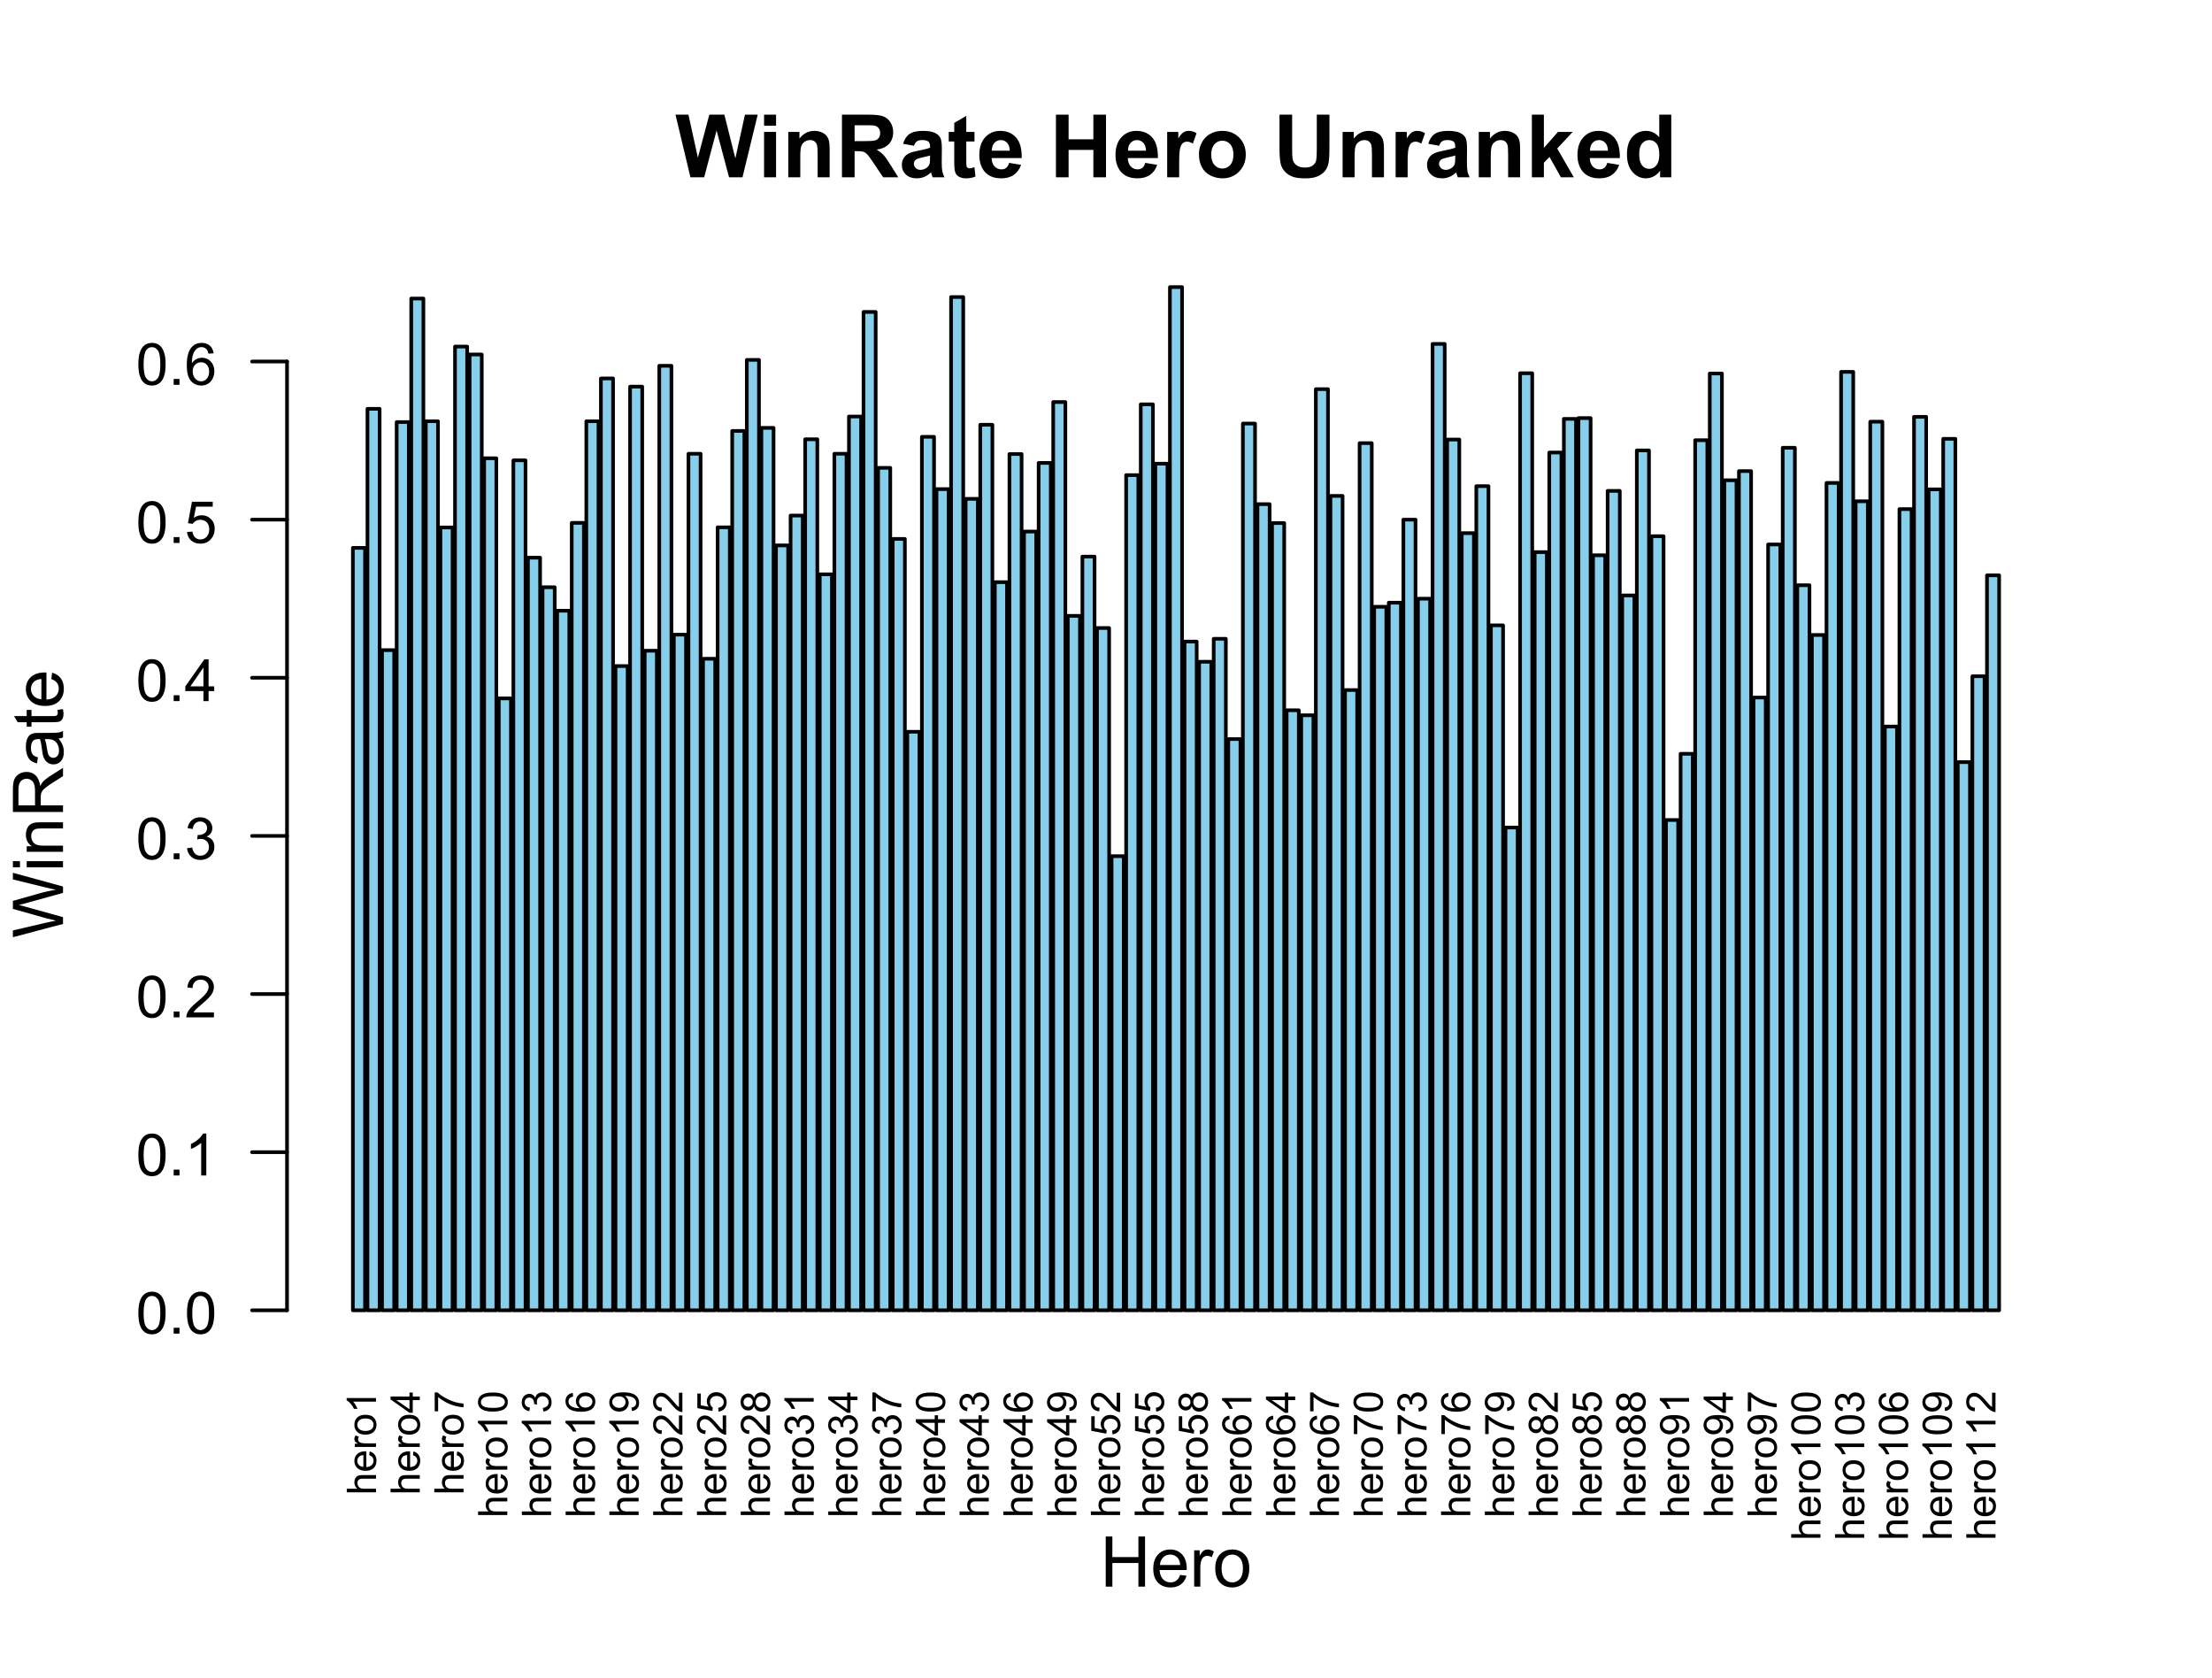 <?xml version="1.0" encoding="UTF-8"?>
<svg xmlns="http://www.w3.org/2000/svg" xmlns:xlink="http://www.w3.org/1999/xlink" width="455" height="345" viewBox="0 0 455 345">
<defs>
<g>
<g id="glyph-0-0">
<path d="M 0 -0.555 L -6.012 -0.555 L -6.012 -1.293 L -3.855 -1.293 C -4.254 -1.637 -4.453 -2.07 -4.453 -2.598 C -4.453 -2.918 -4.391 -3.199 -4.262 -3.438 C -4.137 -3.676 -3.961 -3.844 -3.738 -3.949 C -3.512 -4.051 -3.188 -4.102 -2.762 -4.102 L 0 -4.102 L 0 -3.363 L -2.762 -3.363 C -3.129 -3.363 -3.398 -3.285 -3.566 -3.125 C -3.734 -2.965 -3.82 -2.738 -3.82 -2.445 C -3.82 -2.227 -3.762 -2.02 -3.648 -1.828 C -3.535 -1.633 -3.383 -1.496 -3.188 -1.414 C -2.992 -1.332 -2.727 -1.293 -2.383 -1.293 L 0 -1.293 Z M 0 -0.555 "/>
</g>
<g id="glyph-0-1">
<path d="M -1.402 -3.535 L -1.309 -4.297 C -0.863 -4.18 -0.516 -3.957 -0.27 -3.629 C -0.023 -3.305 0.098 -2.891 0.098 -2.383 C 0.098 -1.746 -0.098 -1.242 -0.488 -0.867 C -0.883 -0.496 -1.434 -0.309 -2.141 -0.309 C -2.875 -0.309 -3.441 -0.496 -3.848 -0.875 C -4.25 -1.25 -4.453 -1.742 -4.453 -2.344 C -4.453 -2.926 -4.258 -3.398 -3.859 -3.77 C -3.465 -4.137 -2.906 -4.324 -2.188 -4.324 C -2.141 -4.324 -2.078 -4.32 -1.988 -4.32 L -1.988 -1.07 C -1.512 -1.098 -1.145 -1.234 -0.891 -1.477 C -0.637 -1.719 -0.508 -2.023 -0.508 -2.387 C -0.508 -2.656 -0.578 -2.891 -0.723 -3.082 C -0.863 -3.273 -1.09 -3.422 -1.402 -3.535 M -2.598 -1.113 L -2.598 -3.543 C -2.961 -3.512 -3.238 -3.418 -3.422 -3.266 C -3.703 -3.031 -3.848 -2.727 -3.848 -2.352 C -3.848 -2.012 -3.734 -1.727 -3.508 -1.496 C -3.281 -1.266 -2.977 -1.137 -2.598 -1.113 Z M -2.598 -1.113 "/>
</g>
<g id="glyph-0-2">
<path d="M 0 -0.547 L -4.355 -0.547 L -4.355 -1.211 L -3.695 -1.211 C -4.004 -1.379 -4.207 -1.535 -4.305 -1.68 C -4.406 -1.824 -4.453 -1.98 -4.453 -2.152 C -4.453 -2.402 -4.375 -2.656 -4.215 -2.914 L -3.531 -2.656 C -3.637 -2.477 -3.691 -2.297 -3.691 -2.117 C -3.691 -1.953 -3.645 -1.809 -3.547 -1.68 C -3.449 -1.555 -3.312 -1.461 -3.141 -1.406 C -2.879 -1.324 -2.594 -1.285 -2.281 -1.285 L 0 -1.285 Z M 0 -0.547 "/>
</g>
<g id="glyph-0-3">
<path d="M -2.18 -0.277 C -2.984 -0.277 -3.582 -0.504 -3.969 -0.953 C -4.293 -1.324 -4.453 -1.781 -4.453 -2.32 C -4.453 -2.922 -4.258 -3.41 -3.867 -3.789 C -3.473 -4.168 -2.93 -4.359 -2.238 -4.359 C -1.68 -4.359 -1.238 -4.277 -0.918 -4.109 C -0.594 -3.941 -0.348 -3.695 -0.168 -3.375 C 0.008 -3.051 0.098 -2.703 0.098 -2.32 C 0.098 -1.711 -0.098 -1.219 -0.488 -0.844 C -0.879 -0.469 -1.441 -0.277 -2.18 -0.277 M -2.18 -1.039 C -1.621 -1.039 -1.203 -1.16 -0.926 -1.402 C -0.648 -1.645 -0.508 -1.953 -0.508 -2.32 C -0.508 -2.688 -0.648 -2.992 -0.926 -3.234 C -1.207 -3.48 -1.633 -3.602 -2.203 -3.602 C -2.742 -3.602 -3.148 -3.48 -3.426 -3.234 C -3.703 -2.988 -3.844 -2.684 -3.844 -2.32 C -3.844 -1.953 -3.703 -1.645 -3.43 -1.402 C -3.152 -1.16 -2.734 -1.039 -2.18 -1.039 Z M -2.18 -1.039 "/>
</g>
<g id="glyph-0-4">
<path d="M 0 -3.129 L 0 -2.391 L -4.703 -2.391 C -4.535 -2.215 -4.367 -1.98 -4.195 -1.691 C -4.027 -1.402 -3.898 -1.145 -3.812 -0.914 L -4.527 -0.914 C -4.723 -1.328 -4.957 -1.688 -5.234 -1.996 C -5.508 -2.305 -5.777 -2.523 -6.039 -2.652 L -6.039 -3.129 Z M 0 -3.129 "/>
</g>
<g id="glyph-0-5">
<path d="M 0 -2.715 L -1.441 -2.715 L -1.441 -0.105 L -2.117 -0.105 L -6.012 -2.852 L -6.012 -3.453 L -2.117 -3.453 L -2.117 -4.266 L -1.441 -4.266 L -1.441 -3.453 L 0 -3.453 L 0 -2.715 M -2.117 -2.715 L -4.828 -2.715 L -2.117 -0.832 Z M -2.117 -2.715 "/>
</g>
<g id="glyph-0-6">
<path d="M -5.227 -0.398 L -5.934 -0.398 L -5.934 -4.289 L -5.359 -4.289 C -4.953 -3.906 -4.41 -3.527 -3.738 -3.152 C -3.062 -2.777 -2.367 -2.484 -1.652 -2.281 C -1.148 -2.133 -0.598 -2.039 0 -1.996 L 0 -1.238 C -0.473 -1.246 -1.043 -1.34 -1.715 -1.516 C -2.383 -1.695 -3.031 -1.949 -3.652 -2.281 C -4.273 -2.613 -4.797 -2.969 -5.227 -3.344 Z M -5.227 -0.398 "/>
</g>
<g id="glyph-0-7">
<path d="M -2.965 -0.348 C -3.676 -0.348 -4.25 -0.422 -4.684 -0.566 C -5.117 -0.715 -5.449 -0.934 -5.684 -1.219 C -5.918 -1.508 -6.039 -1.871 -6.039 -2.309 C -6.039 -2.633 -5.973 -2.914 -5.844 -3.156 C -5.711 -3.402 -5.527 -3.602 -5.281 -3.762 C -5.035 -3.918 -4.738 -4.043 -4.387 -4.133 C -4.035 -4.223 -3.562 -4.27 -2.965 -4.27 C -2.262 -4.27 -1.691 -4.195 -1.258 -4.051 C -0.824 -3.906 -0.488 -3.691 -0.254 -3.402 C -0.016 -3.113 0.102 -2.75 0.102 -2.309 C 0.102 -1.73 -0.105 -1.273 -0.52 -0.941 C -1.02 -0.547 -1.836 -0.348 -2.965 -0.348 M -2.965 -1.109 C -1.977 -1.109 -1.32 -1.223 -0.996 -1.453 C -0.668 -1.684 -0.504 -1.969 -0.504 -2.309 C -0.504 -2.648 -0.668 -2.934 -0.996 -3.164 C -1.324 -3.395 -1.98 -3.512 -2.965 -3.512 C -3.957 -3.512 -4.613 -3.395 -4.938 -3.164 C -5.262 -2.934 -5.426 -2.645 -5.426 -2.301 C -5.426 -1.961 -5.281 -1.691 -4.996 -1.488 C -4.629 -1.234 -3.953 -1.109 -2.965 -1.109 Z M -2.965 -1.109 "/>
</g>
<g id="glyph-0-8">
<path d="M -1.586 -0.352 L -1.688 -1.09 C -1.266 -1.176 -0.965 -1.32 -0.781 -1.523 C -0.598 -1.727 -0.504 -1.977 -0.504 -2.27 C -0.504 -2.617 -0.625 -2.91 -0.867 -3.148 C -1.105 -3.387 -1.402 -3.508 -1.758 -3.508 C -2.098 -3.508 -2.379 -3.395 -2.598 -3.176 C -2.82 -2.953 -2.93 -2.672 -2.93 -2.328 C -2.93 -2.191 -2.902 -2.016 -2.848 -1.809 L -3.496 -1.891 C -3.488 -1.941 -3.484 -1.98 -3.484 -2.008 C -3.484 -2.324 -3.566 -2.605 -3.73 -2.859 C -3.895 -3.109 -4.148 -3.234 -4.492 -3.234 C -4.762 -3.234 -4.984 -3.145 -5.164 -2.961 C -5.34 -2.777 -5.43 -2.543 -5.43 -2.25 C -5.43 -1.965 -5.34 -1.727 -5.16 -1.535 C -4.98 -1.344 -4.707 -1.219 -4.348 -1.164 L -4.48 -0.426 C -4.973 -0.516 -5.355 -0.723 -5.629 -1.043 C -5.902 -1.363 -6.039 -1.758 -6.039 -2.234 C -6.039 -2.562 -5.969 -2.867 -5.828 -3.141 C -5.684 -3.418 -5.492 -3.629 -5.25 -3.777 C -5.008 -3.922 -4.75 -3.996 -4.477 -3.996 C -4.215 -3.996 -3.977 -3.926 -3.766 -3.785 C -3.551 -3.645 -3.383 -3.441 -3.258 -3.168 C -3.176 -3.523 -3.004 -3.797 -2.746 -3.996 C -2.488 -4.191 -2.164 -4.289 -1.777 -4.289 C -1.25 -4.289 -0.805 -4.098 -0.441 -3.715 C -0.074 -3.332 0.105 -2.848 0.105 -2.266 C 0.105 -1.734 -0.051 -1.297 -0.363 -0.949 C -0.68 -0.602 -1.086 -0.402 -1.586 -0.352 Z M -1.586 -0.352 "/>
</g>
<g id="glyph-0-9">
<path d="M -4.539 -4.18 L -4.484 -3.445 C -4.773 -3.379 -4.984 -3.285 -5.113 -3.168 C -5.324 -2.965 -5.43 -2.719 -5.43 -2.43 C -5.43 -2.191 -5.363 -1.988 -5.234 -1.809 C -5.062 -1.578 -4.816 -1.395 -4.492 -1.258 C -4.164 -1.125 -3.703 -1.055 -3.102 -1.051 C -3.371 -1.227 -3.574 -1.445 -3.703 -1.703 C -3.836 -1.961 -3.902 -2.227 -3.902 -2.512 C -3.902 -3.004 -3.719 -3.422 -3.355 -3.766 C -2.996 -4.113 -2.527 -4.285 -1.953 -4.285 C -1.574 -4.285 -1.223 -4.203 -0.898 -4.043 C -0.578 -3.879 -0.328 -3.656 -0.156 -3.371 C 0.016 -3.086 0.102 -2.766 0.102 -2.402 C 0.102 -1.789 -0.125 -1.285 -0.578 -0.898 C -1.027 -0.512 -1.773 -0.316 -2.812 -0.316 C -3.977 -0.316 -4.82 -0.531 -5.348 -0.961 C -5.809 -1.336 -6.039 -1.84 -6.039 -2.473 C -6.039 -2.945 -5.906 -3.332 -5.641 -3.637 C -5.375 -3.938 -5.008 -4.121 -4.539 -4.18 M -1.949 -1.164 C -1.695 -1.164 -1.449 -1.219 -1.219 -1.328 C -0.984 -1.434 -0.809 -1.586 -0.688 -1.781 C -0.566 -1.973 -0.504 -2.18 -0.504 -2.391 C -0.504 -2.703 -0.629 -2.973 -0.883 -3.195 C -1.133 -3.418 -1.477 -3.531 -1.906 -3.531 C -2.324 -3.531 -2.648 -3.422 -2.891 -3.199 C -3.129 -2.977 -3.25 -2.699 -3.25 -2.363 C -3.25 -2.027 -3.129 -1.746 -2.891 -1.512 C -2.648 -1.281 -2.336 -1.164 -1.949 -1.164 Z M -1.949 -1.164 "/>
</g>
<g id="glyph-0-10">
<path d="M -1.391 -0.461 L -1.457 -1.168 C -1.121 -1.23 -0.879 -1.344 -0.73 -1.512 C -0.578 -1.684 -0.504 -1.898 -0.504 -2.164 C -0.504 -2.391 -0.555 -2.59 -0.66 -2.762 C -0.766 -2.934 -0.902 -3.074 -1.078 -3.184 C -1.25 -3.293 -1.484 -3.383 -1.781 -3.457 C -2.074 -3.531 -2.375 -3.566 -2.684 -3.566 C -2.715 -3.566 -2.766 -3.566 -2.828 -3.562 C -2.594 -3.418 -2.402 -3.215 -2.258 -2.961 C -2.113 -2.703 -2.039 -2.426 -2.039 -2.129 C -2.039 -1.633 -2.219 -1.211 -2.578 -0.867 C -2.941 -0.52 -3.418 -0.348 -4.008 -0.348 C -4.617 -0.348 -5.109 -0.527 -5.48 -0.887 C -5.852 -1.246 -6.039 -1.699 -6.039 -2.238 C -6.039 -2.629 -5.934 -2.988 -5.723 -3.312 C -5.512 -3.637 -5.211 -3.883 -4.82 -4.051 C -4.434 -4.219 -3.867 -4.301 -3.129 -4.301 C -2.359 -4.301 -1.75 -4.219 -1.293 -4.051 C -0.84 -3.887 -0.492 -3.637 -0.254 -3.309 C -0.016 -2.977 0.102 -2.594 0.102 -2.148 C 0.102 -1.68 -0.027 -1.293 -0.289 -0.996 C -0.551 -0.699 -0.918 -0.52 -1.391 -0.461 M -4.043 -3.48 C -4.469 -3.48 -4.805 -3.371 -5.055 -3.145 C -5.301 -2.918 -5.426 -2.648 -5.426 -2.328 C -5.426 -2 -5.293 -1.715 -5.023 -1.473 C -4.758 -1.23 -4.41 -1.109 -3.984 -1.109 C -3.602 -1.109 -3.289 -1.223 -3.051 -1.453 C -2.809 -1.684 -2.691 -1.969 -2.691 -2.309 C -2.691 -2.652 -2.809 -2.934 -3.051 -3.152 C -3.289 -3.371 -3.621 -3.48 -4.043 -3.48 Z M -4.043 -3.48 "/>
</g>
<g id="glyph-0-11">
<path d="M -0.711 -4.23 L 0 -4.23 L 0 -0.254 C -0.176 -0.25 -0.348 -0.277 -0.512 -0.34 C -0.785 -0.441 -1.051 -0.605 -1.312 -0.828 C -1.574 -1.051 -1.879 -1.371 -2.223 -1.793 C -2.758 -2.445 -3.184 -2.887 -3.496 -3.117 C -3.809 -3.348 -4.105 -3.461 -4.383 -3.461 C -4.676 -3.461 -4.926 -3.355 -5.125 -3.148 C -5.324 -2.938 -5.426 -2.664 -5.426 -2.328 C -5.426 -1.973 -5.32 -1.691 -5.105 -1.477 C -4.895 -1.262 -4.598 -1.156 -4.219 -1.152 L -4.297 -0.395 C -4.863 -0.445 -5.297 -0.641 -5.594 -0.98 C -5.891 -1.32 -6.039 -1.773 -6.039 -2.348 C -6.039 -2.922 -5.879 -3.379 -5.559 -3.715 C -5.238 -4.051 -4.84 -4.219 -4.367 -4.219 C -4.129 -4.219 -3.891 -4.172 -3.66 -4.074 C -3.426 -3.973 -3.18 -3.812 -2.926 -3.582 C -2.668 -3.355 -2.316 -2.977 -1.867 -2.445 C -1.496 -2 -1.242 -1.719 -1.109 -1.59 C -0.977 -1.465 -0.844 -1.363 -0.711 -1.281 Z M -0.711 -4.23 "/>
</g>
<g id="glyph-0-12">
<path d="M -1.574 -0.348 L -1.641 -1.125 C -1.262 -1.18 -0.98 -1.316 -0.789 -1.523 C -0.598 -1.734 -0.504 -1.984 -0.504 -2.281 C -0.504 -2.637 -0.637 -2.938 -0.906 -3.184 C -1.176 -3.43 -1.531 -3.551 -1.973 -3.551 C -2.395 -3.551 -2.727 -3.434 -2.969 -3.195 C -3.211 -2.961 -3.336 -2.652 -3.336 -2.27 C -3.336 -2.031 -3.281 -1.816 -3.172 -1.625 C -3.066 -1.434 -2.926 -1.281 -2.754 -1.172 L -2.844 -0.48 L -5.93 -1.062 L -5.93 -4.051 L -5.227 -4.051 L -5.227 -1.652 L -3.609 -1.328 C -3.859 -1.691 -3.988 -2.07 -3.988 -2.465 C -3.988 -2.988 -3.805 -3.434 -3.441 -3.793 C -3.078 -4.156 -2.609 -4.336 -2.039 -4.336 C -1.496 -4.336 -1.023 -4.176 -0.629 -3.859 C -0.141 -3.473 0.102 -2.949 0.102 -2.281 C 0.102 -1.734 -0.051 -1.289 -0.355 -0.941 C -0.664 -0.594 -1.07 -0.398 -1.574 -0.348 Z M -1.574 -0.348 "/>
</g>
<g id="glyph-0-13">
<path d="M -3.262 -1.484 C -3.371 -1.18 -3.531 -0.953 -3.742 -0.805 C -3.949 -0.656 -4.195 -0.582 -4.488 -0.582 C -4.926 -0.582 -5.293 -0.738 -5.59 -1.055 C -5.887 -1.367 -6.039 -1.785 -6.039 -2.309 C -6.039 -2.836 -5.887 -3.258 -5.582 -3.578 C -5.273 -3.898 -4.902 -4.055 -4.465 -4.055 C -4.188 -4.055 -3.945 -3.984 -3.738 -3.836 C -3.531 -3.691 -3.371 -3.469 -3.262 -3.172 C -3.141 -3.539 -2.945 -3.82 -2.68 -4.012 C -2.41 -4.207 -2.09 -4.301 -1.719 -4.301 C -1.203 -4.301 -0.773 -4.121 -0.422 -3.758 C -0.074 -3.395 0.102 -2.914 0.102 -2.32 C 0.102 -1.727 -0.074 -1.25 -0.426 -0.887 C -0.777 -0.523 -1.215 -0.34 -1.738 -0.34 C -2.129 -0.34 -2.457 -0.441 -2.723 -0.637 C -2.984 -0.836 -3.164 -1.117 -3.262 -1.484 M -4.512 -1.336 C -4.227 -1.336 -3.996 -1.43 -3.812 -1.613 C -3.633 -1.797 -3.543 -2.031 -3.543 -2.324 C -3.543 -2.609 -3.633 -2.844 -3.812 -3.023 C -3.992 -3.207 -4.211 -3.297 -4.469 -3.297 C -4.742 -3.297 -4.969 -3.203 -5.152 -3.016 C -5.34 -2.828 -5.43 -2.598 -5.43 -2.316 C -5.43 -2.035 -5.34 -1.801 -5.16 -1.617 C -4.98 -1.43 -4.762 -1.336 -4.512 -1.336 M -1.734 -1.098 C -1.523 -1.098 -1.32 -1.148 -1.125 -1.25 C -0.926 -1.348 -0.773 -1.496 -0.668 -1.695 C -0.559 -1.891 -0.504 -2.102 -0.504 -2.328 C -0.504 -2.684 -0.617 -2.973 -0.844 -3.203 C -1.07 -3.434 -1.359 -3.547 -1.711 -3.547 C -2.066 -3.547 -2.359 -3.43 -2.594 -3.191 C -2.824 -2.957 -2.941 -2.66 -2.941 -2.305 C -2.941 -1.957 -2.824 -1.672 -2.598 -1.441 C -2.367 -1.215 -2.078 -1.098 -1.734 -1.098 Z M -1.734 -1.098 "/>
</g>
<g id="glyph-1-0">
<path d="M 3.137 0 L 0.062 -12.883 L 2.727 -12.883 L 4.668 -4.035 L 7.023 -12.883 L 10.117 -12.883 L 12.375 -3.883 L 14.352 -12.883 L 16.973 -12.883 L 13.844 0 L 11.082 0 L 8.516 -9.633 L 5.961 0 Z M 3.137 0 "/>
</g>
<g id="glyph-1-1">
<path d="M 1.293 -10.602 L 1.293 -12.883 L 3.762 -12.883 L 3.762 -10.602 L 1.293 -10.602 M 1.293 0 L 1.293 -9.336 L 3.762 -9.336 L 3.762 0 Z M 1.293 0 "/>
</g>
<g id="glyph-1-2">
<path d="M 9.781 0 L 7.312 0 L 7.312 -4.766 C 7.312 -5.77 7.258 -6.422 7.156 -6.719 C 7.047 -7.016 6.879 -7.246 6.641 -7.41 C 6.402 -7.574 6.117 -7.656 5.781 -7.656 C 5.355 -7.656 4.973 -7.539 4.633 -7.305 C 4.293 -7.07 4.059 -6.758 3.934 -6.371 C 3.809 -5.984 3.742 -5.27 3.742 -4.227 L 3.742 0 L 1.273 0 L 1.273 -9.336 L 3.57 -9.336 L 3.57 -7.961 C 4.383 -9.016 5.406 -9.547 6.645 -9.547 C 7.188 -9.547 7.688 -9.445 8.141 -9.25 C 8.59 -9.055 8.93 -8.805 9.164 -8.5 C 9.395 -8.195 9.555 -7.848 9.645 -7.461 C 9.738 -7.074 9.781 -6.52 9.781 -5.801 Z M 9.781 0 "/>
</g>
<g id="glyph-1-3">
<path d="M 1.32 0 L 1.32 -12.883 L 6.793 -12.883 C 8.172 -12.883 9.172 -12.77 9.797 -12.539 C 10.418 -12.305 10.918 -11.895 11.293 -11.305 C 11.668 -10.711 11.855 -10.035 11.855 -9.273 C 11.855 -8.305 11.57 -7.508 11.004 -6.879 C 10.434 -6.246 9.586 -5.852 8.453 -5.688 C 9.016 -5.359 9.48 -4.996 9.848 -4.605 C 10.215 -4.211 10.707 -3.516 11.328 -2.516 L 12.902 0 L 9.789 0 L 7.91 -2.805 C 7.242 -3.805 6.785 -4.438 6.539 -4.699 C 6.293 -4.957 6.031 -5.137 5.758 -5.234 C 5.48 -5.332 5.047 -5.379 4.445 -5.379 L 3.922 -5.379 L 3.922 0 L 1.32 0 M 3.922 -7.438 L 5.844 -7.438 C 7.094 -7.434 7.871 -7.488 8.184 -7.594 C 8.492 -7.699 8.734 -7.879 8.914 -8.141 C 9.086 -8.395 9.176 -8.719 9.176 -9.105 C 9.176 -9.539 9.059 -9.891 8.828 -10.156 C 8.598 -10.422 8.27 -10.59 7.848 -10.66 C 7.637 -10.691 7.004 -10.703 5.949 -10.703 L 3.922 -10.703 Z M 3.922 -7.438 "/>
</g>
<g id="glyph-1-4">
<path d="M 3.137 -6.484 L 0.898 -6.891 C 1.148 -7.793 1.582 -8.461 2.195 -8.895 C 2.812 -9.328 3.727 -9.547 4.938 -9.547 C 6.039 -9.547 6.859 -9.414 7.398 -9.152 C 7.938 -8.895 8.32 -8.562 8.539 -8.16 C 8.758 -7.758 8.867 -7.023 8.867 -5.949 L 8.844 -3.066 C 8.844 -2.246 8.883 -1.641 8.961 -1.254 C 9.039 -0.863 9.188 -0.445 9.406 0 L 6.961 0 C 6.895 -0.164 6.816 -0.406 6.723 -0.73 C 6.684 -0.875 6.652 -0.973 6.637 -1.02 C 6.215 -0.609 5.762 -0.301 5.281 -0.098 C 4.801 0.109 4.289 0.211 3.742 0.211 C 2.781 0.211 2.027 -0.051 1.473 -0.57 C 0.918 -1.094 0.641 -1.754 0.641 -2.547 C 0.641 -3.078 0.766 -3.547 1.02 -3.961 C 1.27 -4.371 1.625 -4.688 2.078 -4.91 C 2.531 -5.129 3.188 -5.32 4.043 -5.484 C 5.195 -5.699 5.996 -5.902 6.441 -6.09 L 6.441 -6.336 C 6.441 -6.812 6.324 -7.148 6.09 -7.352 C 5.855 -7.555 5.414 -7.656 4.766 -7.656 C 4.324 -7.656 3.98 -7.57 3.734 -7.395 C 3.488 -7.223 3.289 -6.918 3.137 -6.484 M 6.441 -4.484 C 6.125 -4.375 5.625 -4.25 4.938 -4.105 C 4.254 -3.957 3.805 -3.812 3.594 -3.672 C 3.273 -3.445 3.109 -3.156 3.109 -2.805 C 3.109 -2.457 3.238 -2.16 3.5 -1.906 C 3.754 -1.656 4.082 -1.531 4.484 -1.531 C 4.926 -1.531 5.352 -1.676 5.758 -1.969 C 6.055 -2.191 6.25 -2.465 6.344 -2.785 C 6.41 -2.996 6.441 -3.398 6.441 -3.992 Z M 6.441 -4.484 "/>
</g>
<g id="glyph-1-5">
<path d="M 5.57 -9.336 L 5.57 -7.367 L 3.883 -7.367 L 3.883 -3.602 C 3.883 -2.84 3.902 -2.398 3.934 -2.273 C 3.965 -2.145 4.039 -2.043 4.152 -1.961 C 4.266 -1.879 4.406 -1.836 4.57 -1.836 C 4.797 -1.836 5.129 -1.914 5.562 -2.074 L 5.773 -0.156 C 5.199 0.086 4.551 0.211 3.824 0.211 C 3.379 0.211 2.977 0.137 2.617 -0.012 C 2.262 -0.164 2 -0.355 1.832 -0.594 C 1.664 -0.832 1.551 -1.152 1.484 -1.555 C 1.434 -1.844 1.406 -2.422 1.406 -3.297 L 1.406 -7.367 L 0.273 -7.367 L 0.273 -9.336 L 1.406 -9.336 L 1.406 -11.188 L 3.883 -12.629 L 3.883 -9.336 Z M 5.57 -9.336 "/>
</g>
<g id="glyph-1-6">
<path d="M 6.695 -2.969 L 9.156 -2.559 C 8.844 -1.656 8.344 -0.969 7.66 -0.496 C 6.977 -0.023 6.121 0.211 5.098 0.211 C 3.473 0.211 2.273 -0.32 1.492 -1.379 C 0.879 -2.23 0.57 -3.301 0.57 -4.598 C 0.57 -6.145 0.977 -7.355 1.785 -8.23 C 2.594 -9.105 3.613 -9.547 4.852 -9.547 C 6.238 -9.547 7.336 -9.086 8.141 -8.168 C 8.941 -7.254 9.324 -5.848 9.289 -3.953 L 3.102 -3.953 C 3.121 -3.223 3.32 -2.652 3.699 -2.246 C 4.082 -1.84 4.555 -1.633 5.125 -1.633 C 5.512 -1.633 5.836 -1.742 6.102 -1.953 C 6.363 -2.16 6.562 -2.5 6.695 -2.969 M 6.836 -5.469 C 6.82 -6.18 6.637 -6.727 6.285 -7.098 C 5.934 -7.469 5.504 -7.656 5 -7.656 C 4.461 -7.656 4.016 -7.457 3.664 -7.066 C 3.312 -6.672 3.141 -6.141 3.148 -5.469 Z M 6.836 -5.469 "/>
</g>
<g id="glyph-1-7">
</g>
<g id="glyph-1-8">
<path d="M 1.32 0 L 1.32 -12.883 L 3.922 -12.883 L 3.922 -7.812 L 9.016 -7.812 L 9.016 -12.883 L 11.617 -12.883 L 11.617 0 L 9.016 0 L 9.016 -5.633 L 3.922 -5.633 L 3.922 0 Z M 1.32 0 "/>
</g>
<g id="glyph-1-9">
<path d="M 3.656 0 L 1.188 0 L 1.188 -9.336 L 3.48 -9.336 L 3.48 -8.008 C 3.871 -8.633 4.227 -9.047 4.539 -9.246 C 4.852 -9.445 5.207 -9.547 5.609 -9.547 C 6.172 -9.547 6.711 -9.391 7.234 -9.078 L 6.469 -6.926 C 6.051 -7.195 5.664 -7.328 5.309 -7.328 C 4.961 -7.328 4.668 -7.234 4.43 -7.043 C 4.188 -6.855 4 -6.508 3.863 -6.012 C 3.727 -5.512 3.656 -4.469 3.656 -2.883 Z M 3.656 0 "/>
</g>
<g id="glyph-1-10">
<path d="M 0.719 -4.797 C 0.719 -5.617 0.922 -6.414 1.328 -7.18 C 1.73 -7.949 2.305 -8.535 3.047 -8.938 C 3.785 -9.344 4.613 -9.547 5.527 -9.547 C 6.941 -9.547 8.098 -9.086 9 -8.168 C 9.902 -7.254 10.352 -6.094 10.352 -4.695 C 10.352 -3.281 9.898 -2.109 8.988 -1.184 C 8.074 -0.254 6.93 0.211 5.547 0.211 C 4.691 0.211 3.875 0.016 3.098 -0.367 C 2.32 -0.754 1.73 -1.324 1.328 -2.07 C 0.922 -2.816 0.719 -3.727 0.719 -4.797 M 3.25 -4.668 C 3.25 -3.742 3.473 -3.031 3.91 -2.539 C 4.352 -2.047 4.891 -1.801 5.539 -1.801 C 6.18 -1.801 6.723 -2.047 7.16 -2.539 C 7.594 -3.031 7.812 -3.746 7.812 -4.684 C 7.812 -5.598 7.594 -6.301 7.16 -6.793 C 6.723 -7.285 6.18 -7.531 5.539 -7.531 C 4.891 -7.531 4.352 -7.285 3.91 -6.793 C 3.473 -6.301 3.25 -5.594 3.25 -4.668 Z M 3.25 -4.668 "/>
</g>
<g id="glyph-1-11">
<path d="M 1.293 -12.883 L 3.895 -12.883 L 3.895 -5.906 C 3.895 -4.797 3.926 -4.082 3.992 -3.754 C 4.102 -3.227 4.367 -2.801 4.785 -2.484 C 5.203 -2.164 5.777 -2.004 6.504 -2.004 C 7.242 -2.004 7.797 -2.156 8.172 -2.457 C 8.547 -2.758 8.773 -3.129 8.852 -3.57 C 8.926 -4.008 8.965 -4.738 8.965 -5.758 L 8.965 -12.883 L 11.566 -12.883 L 11.566 -6.117 C 11.566 -4.57 11.496 -3.477 11.355 -2.84 C 11.215 -2.199 10.957 -1.66 10.578 -1.223 C 10.199 -0.781 9.695 -0.434 9.062 -0.172 C 8.43 0.09 7.602 0.219 6.582 0.219 C 5.352 0.219 4.418 0.078 3.785 -0.207 C 3.148 -0.492 2.645 -0.859 2.277 -1.312 C 1.906 -1.77 1.664 -2.242 1.547 -2.742 C 1.375 -3.48 1.293 -4.57 1.293 -6.012 Z M 1.293 -12.883 "/>
</g>
<g id="glyph-1-12">
<path d="M 1.203 0 L 1.203 -12.883 L 3.672 -12.883 L 3.672 -6.047 L 6.566 -9.336 L 9.605 -9.336 L 6.414 -5.922 L 9.836 0 L 7.172 0 L 4.824 -4.191 L 3.672 -2.988 L 3.672 0 Z M 1.203 0 "/>
</g>
<g id="glyph-1-13">
<path d="M 9.852 0 L 7.559 0 L 7.559 -1.371 C 7.176 -0.836 6.727 -0.441 6.211 -0.18 C 5.691 0.082 5.168 0.211 4.641 0.211 C 3.57 0.211 2.648 -0.223 1.887 -1.086 C 1.121 -1.949 0.738 -3.156 0.738 -4.703 C 0.738 -6.285 1.109 -7.488 1.855 -8.309 C 2.598 -9.133 3.539 -9.547 4.676 -9.547 C 5.719 -9.547 6.621 -9.109 7.383 -8.242 L 7.383 -12.883 L 9.852 -12.883 L 9.852 0 M 3.262 -4.867 C 3.262 -3.871 3.398 -3.152 3.672 -2.707 C 4.07 -2.062 4.629 -1.738 5.344 -1.742 C 5.91 -1.738 6.395 -1.98 6.793 -2.465 C 7.191 -2.949 7.391 -3.672 7.391 -4.633 C 7.391 -5.703 7.199 -6.477 6.812 -6.949 C 6.426 -7.418 5.93 -7.656 5.328 -7.656 C 4.738 -7.656 4.25 -7.422 3.855 -6.957 C 3.457 -6.492 3.262 -5.793 3.262 -4.867 Z M 3.262 -4.867 "/>
</g>
<g id="glyph-2-0">
<path d="M 1.152 0 L 1.152 -10.309 L 2.516 -10.309 L 2.516 -6.074 L 7.875 -6.074 L 7.875 -10.309 L 9.238 -10.309 L 9.238 0 L 7.875 0 L 7.875 -4.859 L 2.516 -4.859 L 2.516 0 Z M 1.152 0 "/>
</g>
<g id="glyph-2-1">
<path d="M 6.062 -2.406 L 7.367 -2.242 C 7.164 -1.48 6.781 -0.887 6.223 -0.465 C 5.664 -0.043 4.953 0.168 4.086 0.168 C 2.992 0.168 2.125 -0.168 1.488 -0.84 C 0.848 -1.512 0.527 -2.457 0.527 -3.672 C 0.527 -4.926 0.852 -5.902 1.496 -6.594 C 2.145 -7.289 2.984 -7.637 4.016 -7.637 C 5.012 -7.637 5.828 -7.297 6.461 -6.617 C 7.094 -5.938 7.41 -4.98 7.41 -3.746 C 7.41 -3.672 7.41 -3.559 7.402 -3.41 L 1.836 -3.41 C 1.883 -2.59 2.113 -1.961 2.531 -1.527 C 2.949 -1.09 3.469 -0.871 4.094 -0.871 C 4.555 -0.871 4.953 -0.992 5.281 -1.238 C 5.609 -1.48 5.867 -1.871 6.062 -2.406 M 1.906 -4.449 L 6.074 -4.449 C 6.02 -5.078 5.859 -5.551 5.598 -5.863 C 5.195 -6.352 4.672 -6.594 4.027 -6.594 C 3.449 -6.594 2.957 -6.402 2.562 -6.012 C 2.168 -5.621 1.949 -5.102 1.906 -4.449 Z M 1.906 -4.449 "/>
</g>
<g id="glyph-2-2">
<path d="M 0.934 0 L 0.934 -7.469 L 2.074 -7.469 L 2.074 -6.336 C 2.363 -6.863 2.633 -7.215 2.879 -7.383 C 3.125 -7.551 3.395 -7.637 3.691 -7.637 C 4.117 -7.637 4.551 -7.5 4.992 -7.227 L 4.555 -6.055 C 4.246 -6.238 3.938 -6.328 3.629 -6.328 C 3.352 -6.328 3.102 -6.246 2.883 -6.078 C 2.664 -5.91 2.504 -5.68 2.41 -5.387 C 2.27 -4.938 2.199 -4.445 2.199 -3.91 L 2.199 0 Z M 0.934 0 "/>
</g>
<g id="glyph-2-3">
<path d="M 0.477 -3.734 C 0.477 -5.117 0.863 -6.141 1.633 -6.805 C 2.273 -7.359 3.055 -7.637 3.98 -7.637 C 5.008 -7.637 5.844 -7.301 6.496 -6.625 C 7.148 -5.953 7.473 -5.023 7.473 -3.84 C 7.473 -2.879 7.328 -2.121 7.043 -1.57 C 6.754 -1.02 6.332 -0.594 5.781 -0.289 C 5.23 0.016 4.633 0.168 3.98 0.168 C 2.934 0.168 2.09 -0.168 1.445 -0.836 C 0.801 -1.508 0.477 -2.473 0.477 -3.734 M 1.777 -3.734 C 1.777 -2.777 1.988 -2.062 2.406 -1.586 C 2.82 -1.109 3.348 -0.871 3.98 -0.871 C 4.609 -0.871 5.129 -1.109 5.547 -1.59 C 5.965 -2.066 6.172 -2.797 6.172 -3.777 C 6.172 -4.699 5.965 -5.398 5.543 -5.875 C 5.125 -6.352 4.602 -6.59 3.98 -6.59 C 3.348 -6.59 2.82 -6.352 2.406 -5.879 C 1.988 -5.406 1.777 -4.691 1.777 -3.734 Z M 1.777 -3.734 "/>
</g>
<g id="glyph-3-0">
<path d="M 0 -2.91 L -10.309 -0.176 L -10.309 -1.574 L -3.551 -3.145 C -2.844 -3.312 -2.141 -3.457 -1.441 -3.578 C -2.543 -3.84 -3.18 -3.996 -3.348 -4.043 L -10.309 -6.004 L -10.309 -7.648 L -5.09 -9.125 C -3.797 -9.496 -2.582 -9.766 -1.441 -9.93 C -2.094 -10.059 -2.84 -10.23 -3.684 -10.441 L -10.309 -12.059 L -10.309 -13.43 L 0 -10.602 L 0 -9.289 L -7.855 -7.117 C -8.512 -6.934 -8.914 -6.824 -9.062 -6.793 C -8.59 -6.684 -8.188 -6.582 -7.855 -6.488 L 0 -4.305 Z M 0 -2.91 "/>
</g>
<g id="glyph-3-1">
<path d="M -8.852 -0.957 L -10.309 -0.957 L -10.309 -2.223 L -8.852 -2.223 L -8.852 -0.957 M 0 -0.957 L -7.469 -0.957 L -7.469 -2.223 L 0 -2.223 Z M 0 -0.957 "/>
</g>
<g id="glyph-3-2">
<path d="M 0 -0.949 L -7.469 -0.949 L -7.469 -2.09 L -6.406 -2.09 C -7.227 -2.637 -7.637 -3.43 -7.637 -4.465 C -7.637 -4.914 -7.555 -5.328 -7.395 -5.707 C -7.23 -6.082 -7.02 -6.367 -6.758 -6.555 C -6.496 -6.742 -6.184 -6.871 -5.82 -6.945 C -5.586 -6.992 -5.176 -7.016 -4.59 -7.016 L 0 -7.016 L 0 -5.75 L -4.543 -5.75 C -5.059 -5.75 -5.441 -5.703 -5.699 -5.605 C -5.953 -5.504 -6.156 -5.332 -6.309 -5.078 C -6.461 -4.828 -6.539 -4.535 -6.539 -4.199 C -6.539 -3.66 -6.367 -3.191 -6.027 -2.801 C -5.684 -2.41 -5.035 -2.215 -4.078 -2.215 L 0 -2.215 Z M 0 -0.949 "/>
</g>
<g id="glyph-3-3">
<path d="M 0 -1.133 L -10.309 -1.133 L -10.309 -5.703 C -10.309 -6.621 -10.215 -7.32 -10.031 -7.797 C -9.844 -8.277 -9.52 -8.656 -9.051 -8.945 C -8.582 -9.23 -8.062 -9.371 -7.496 -9.371 C -6.766 -9.371 -6.148 -9.137 -5.645 -8.664 C -5.145 -8.188 -4.824 -7.457 -4.691 -6.469 C -4.516 -6.828 -4.344 -7.105 -4.176 -7.293 C -3.812 -7.691 -3.355 -8.066 -2.805 -8.422 L 0 -10.215 L 0 -8.5 L -2.145 -7.137 C -2.762 -6.738 -3.238 -6.41 -3.566 -6.152 C -3.895 -5.895 -4.121 -5.664 -4.254 -5.461 C -4.387 -5.254 -4.477 -5.047 -4.527 -4.836 C -4.562 -4.684 -4.578 -4.43 -4.578 -4.078 L -4.578 -2.496 L 0 -2.496 L 0 -1.133 M -5.758 -2.496 L -5.758 -5.43 C -5.758 -6.051 -5.824 -6.539 -5.953 -6.891 C -6.082 -7.242 -6.285 -7.508 -6.57 -7.691 C -6.855 -7.875 -7.164 -7.965 -7.496 -7.965 C -7.984 -7.965 -8.383 -7.789 -8.699 -7.438 C -9.012 -7.082 -9.168 -6.523 -9.168 -5.758 L -9.168 -2.496 Z M -5.758 -2.496 "/>
</g>
<g id="glyph-3-4">
<path d="M -0.922 -5.82 C -0.523 -5.352 -0.242 -4.902 -0.078 -4.469 C 0.086 -4.035 0.168 -3.57 0.168 -3.074 C 0.168 -2.254 -0.031 -1.621 -0.434 -1.18 C -0.832 -0.742 -1.344 -0.52 -1.969 -0.52 C -2.336 -0.52 -2.668 -0.602 -2.969 -0.77 C -3.273 -0.938 -3.516 -1.152 -3.699 -1.422 C -3.883 -1.691 -4.02 -1.996 -4.113 -2.336 C -4.18 -2.582 -4.242 -2.957 -4.305 -3.461 C -4.426 -4.48 -4.57 -5.234 -4.738 -5.715 C -4.914 -5.723 -5.023 -5.723 -5.07 -5.723 C -5.586 -5.723 -5.949 -5.605 -6.16 -5.363 C -6.445 -5.043 -6.59 -4.562 -6.59 -3.922 C -6.59 -3.328 -6.484 -2.887 -6.273 -2.605 C -6.066 -2.32 -5.699 -2.113 -5.168 -1.977 L -5.336 -0.738 C -5.867 -0.852 -6.293 -1.035 -6.621 -1.293 C -6.945 -1.551 -7.195 -1.926 -7.371 -2.41 C -7.547 -2.898 -7.637 -3.465 -7.637 -4.105 C -7.637 -4.742 -7.562 -5.262 -7.41 -5.66 C -7.262 -6.059 -7.07 -6.352 -6.844 -6.539 C -6.617 -6.727 -6.332 -6.859 -5.984 -6.934 C -5.77 -6.977 -5.379 -6.996 -4.816 -6.996 L -3.129 -6.996 C -1.953 -6.996 -1.207 -7.023 -0.895 -7.078 C -0.586 -7.129 -0.285 -7.238 0 -7.398 L 0 -6.074 C -0.262 -5.945 -0.57 -5.859 -0.922 -5.82 M -3.746 -5.715 C -3.559 -5.258 -3.402 -4.566 -3.27 -3.648 C -3.195 -3.129 -3.109 -2.762 -3.016 -2.547 C -2.922 -2.328 -2.785 -2.164 -2.605 -2.047 C -2.426 -1.93 -2.223 -1.871 -2.004 -1.871 C -1.668 -1.871 -1.387 -1.996 -1.16 -2.254 C -0.934 -2.508 -0.824 -2.883 -0.824 -3.375 C -0.824 -3.863 -0.93 -4.297 -1.141 -4.676 C -1.355 -5.055 -1.648 -5.336 -2.02 -5.512 C -2.305 -5.648 -2.727 -5.715 -3.285 -5.715 Z M -3.746 -5.715 "/>
</g>
<g id="glyph-3-5">
<path d="M -1.133 -3.711 L -0.016 -3.895 C 0.062 -3.539 0.098 -3.219 0.098 -2.938 C 0.098 -2.48 0.027 -2.125 -0.121 -1.871 C -0.266 -1.617 -0.457 -1.438 -0.691 -1.336 C -0.93 -1.234 -1.426 -1.18 -2.188 -1.18 L -6.484 -1.18 L -6.484 -0.254 L -7.469 -0.254 L -7.469 -1.18 L -9.316 -1.18 L -10.074 -2.441 L -7.469 -2.441 L -7.469 -3.711 L -6.484 -3.711 L -6.484 -2.441 L -2.117 -2.441 C -1.754 -2.441 -1.523 -2.461 -1.422 -2.508 C -1.316 -2.551 -1.234 -2.625 -1.176 -2.723 C -1.113 -2.824 -1.082 -2.969 -1.082 -3.156 C -1.082 -3.297 -1.098 -3.484 -1.133 -3.711 Z M -1.133 -3.711 "/>
</g>
<g id="glyph-3-6">
<path d="M -2.406 -6.062 L -2.242 -7.367 C -1.48 -7.164 -0.887 -6.781 -0.465 -6.223 C -0.043 -5.664 0.168 -4.953 0.168 -4.086 C 0.168 -2.992 -0.168 -2.125 -0.84 -1.488 C -1.512 -0.848 -2.457 -0.527 -3.672 -0.527 C -4.926 -0.527 -5.902 -0.852 -6.594 -1.496 C -7.289 -2.145 -7.637 -2.984 -7.637 -4.016 C -7.637 -5.012 -7.297 -5.828 -6.617 -6.461 C -5.938 -7.094 -4.98 -7.41 -3.746 -7.41 C -3.672 -7.41 -3.559 -7.41 -3.41 -7.402 L -3.41 -1.836 C -2.59 -1.883 -1.961 -2.113 -1.527 -2.531 C -1.09 -2.949 -0.871 -3.469 -0.871 -4.094 C -0.871 -4.555 -0.992 -4.953 -1.238 -5.281 C -1.48 -5.609 -1.871 -5.867 -2.406 -6.062 M -4.449 -1.906 L -4.449 -6.074 C -5.078 -6.02 -5.551 -5.859 -5.863 -5.598 C -6.352 -5.195 -6.594 -4.672 -6.594 -4.027 C -6.594 -3.449 -6.402 -2.957 -6.012 -2.562 C -5.621 -2.168 -5.102 -1.949 -4.449 -1.906 Z M -4.449 -1.906 "/>
</g>
<g id="glyph-4-0">
<path d="M 0.5 -4.234 C 0.5 -5.25 0.602 -6.07 0.812 -6.688 C 1.02 -7.309 1.332 -7.785 1.742 -8.121 C 2.156 -8.457 2.672 -8.625 3.297 -8.625 C 3.758 -8.625 4.164 -8.531 4.512 -8.348 C 4.859 -8.16 5.145 -7.895 5.375 -7.543 C 5.598 -7.195 5.777 -6.77 5.906 -6.266 C 6.035 -5.766 6.102 -5.086 6.102 -4.234 C 6.102 -3.227 5.996 -2.414 5.789 -1.797 C 5.582 -1.176 5.273 -0.699 4.859 -0.359 C 4.449 -0.023 3.926 0.148 3.297 0.148 C 2.469 0.148 1.82 -0.152 1.348 -0.742 C 0.781 -1.461 0.5 -2.621 0.5 -4.234 M 1.582 -4.234 C 1.582 -2.824 1.746 -1.887 2.078 -1.422 C 2.406 -0.953 2.812 -0.719 3.297 -0.719 C 3.781 -0.719 4.191 -0.953 4.52 -1.422 C 4.852 -1.891 5.016 -2.828 5.016 -4.234 C 5.016 -5.648 4.852 -6.59 4.52 -7.055 C 4.191 -7.52 3.781 -7.75 3.289 -7.75 C 2.801 -7.75 2.414 -7.547 2.125 -7.137 C 1.766 -6.613 1.582 -5.645 1.582 -4.234 Z M 1.582 -4.234 "/>
</g>
<g id="glyph-4-1">
<path d="M 1.09 0 L 1.09 -1.203 L 2.289 -1.203 L 2.289 0 Z M 1.09 0 "/>
</g>
<g id="glyph-4-2">
<path d="M 4.469 0 L 3.414 0 L 3.414 -6.719 C 3.16 -6.477 2.828 -6.234 2.418 -5.992 C 2.004 -5.75 1.633 -5.57 1.305 -5.449 L 1.305 -6.469 C 1.895 -6.746 2.41 -7.082 2.852 -7.477 C 3.293 -7.871 3.605 -8.254 3.789 -8.625 L 4.469 -8.625 Z M 4.469 0 "/>
</g>
<g id="glyph-4-3">
<path d="M 6.039 -1.016 L 6.039 0 L 0.363 0 C 0.355 -0.254 0.395 -0.5 0.484 -0.734 C 0.629 -1.117 0.863 -1.5 1.18 -1.875 C 1.5 -2.25 1.957 -2.684 2.562 -3.176 C 3.492 -3.941 4.125 -4.547 4.453 -4.996 C 4.781 -5.441 4.945 -5.867 4.945 -6.266 C 4.945 -6.68 4.797 -7.035 4.496 -7.32 C 4.199 -7.609 3.809 -7.75 3.328 -7.75 C 2.82 -7.75 2.414 -7.602 2.109 -7.297 C 1.805 -6.992 1.648 -6.57 1.648 -6.031 L 0.562 -6.141 C 0.637 -6.949 0.918 -7.566 1.398 -7.988 C 1.883 -8.414 2.535 -8.625 3.352 -8.625 C 4.176 -8.625 4.828 -8.398 5.309 -7.938 C 5.789 -7.484 6.031 -6.914 6.031 -6.242 C 6.031 -5.895 5.957 -5.559 5.82 -5.227 C 5.676 -4.895 5.445 -4.543 5.117 -4.18 C 4.793 -3.809 4.25 -3.305 3.492 -2.664 C 2.859 -2.133 2.453 -1.773 2.273 -1.586 C 2.094 -1.395 1.945 -1.203 1.828 -1.016 Z M 6.039 -1.016 "/>
</g>
<g id="glyph-4-4">
<path d="M 0.504 -2.266 L 1.559 -2.406 C 1.68 -1.812 1.887 -1.379 2.176 -1.117 C 2.469 -0.852 2.82 -0.719 3.242 -0.719 C 3.734 -0.719 4.156 -0.891 4.496 -1.234 C 4.84 -1.578 5.008 -2.004 5.008 -2.516 C 5.008 -2.996 4.852 -3.398 4.535 -3.711 C 4.219 -4.027 3.816 -4.184 3.328 -4.184 C 3.129 -4.184 2.879 -4.145 2.586 -4.066 L 2.703 -4.992 C 2.773 -4.984 2.828 -4.98 2.871 -4.98 C 3.32 -4.98 3.723 -5.098 4.086 -5.332 C 4.441 -5.566 4.621 -5.926 4.625 -6.414 C 4.621 -6.805 4.492 -7.121 4.23 -7.375 C 3.969 -7.629 3.629 -7.758 3.219 -7.758 C 2.805 -7.758 2.465 -7.629 2.191 -7.371 C 1.918 -7.113 1.742 -6.727 1.664 -6.211 L 0.609 -6.398 C 0.738 -7.105 1.031 -7.652 1.488 -8.043 C 1.945 -8.43 2.516 -8.625 3.195 -8.625 C 3.664 -8.625 4.094 -8.523 4.488 -8.324 C 4.883 -8.121 5.184 -7.848 5.395 -7.5 C 5.602 -7.152 5.707 -6.781 5.707 -6.391 C 5.707 -6.02 5.609 -5.684 5.406 -5.379 C 5.211 -5.074 4.914 -4.832 4.523 -4.652 C 5.031 -4.535 5.426 -4.293 5.707 -3.922 C 5.988 -3.555 6.129 -3.09 6.129 -2.539 C 6.129 -1.789 5.855 -1.152 5.309 -0.629 C 4.762 -0.109 4.07 0.152 3.234 0.152 C 2.48 0.152 1.855 -0.074 1.355 -0.523 C 0.859 -0.969 0.574 -1.555 0.504 -2.266 Z M 0.504 -2.266 "/>
</g>
<g id="glyph-4-5">
<path d="M 3.879 0 L 3.879 -2.055 L 0.152 -2.055 L 0.152 -3.023 L 4.07 -8.59 L 4.934 -8.59 L 4.934 -3.023 L 6.094 -3.023 L 6.094 -2.055 L 4.934 -2.055 L 4.934 0 L 3.879 0 M 3.879 -3.023 L 3.879 -6.898 L 1.188 -3.023 Z M 3.879 -3.023 "/>
</g>
<g id="glyph-4-6">
<path d="M 0.5 -2.25 L 1.605 -2.344 C 1.688 -1.805 1.879 -1.398 2.176 -1.129 C 2.477 -0.855 2.836 -0.719 3.258 -0.719 C 3.766 -0.719 4.195 -0.91 4.547 -1.297 C 4.898 -1.676 5.074 -2.188 5.074 -2.82 C 5.074 -3.418 4.906 -3.895 4.566 -4.242 C 4.23 -4.59 3.785 -4.762 3.242 -4.766 C 2.898 -4.762 2.594 -4.688 2.32 -4.531 C 2.047 -4.379 1.832 -4.18 1.676 -3.93 L 0.688 -4.062 L 1.516 -8.473 L 5.789 -8.473 L 5.789 -7.465 L 2.359 -7.465 L 1.898 -5.156 C 2.414 -5.516 2.953 -5.695 3.523 -5.695 C 4.273 -5.695 4.906 -5.434 5.422 -4.914 C 5.938 -4.395 6.195 -3.727 6.195 -2.914 C 6.195 -2.133 5.965 -1.461 5.516 -0.898 C 4.961 -0.203 4.211 0.148 3.258 0.148 C 2.477 0.148 1.84 -0.074 1.344 -0.508 C 0.852 -0.945 0.57 -1.527 0.5 -2.25 Z M 0.5 -2.25 "/>
</g>
<g id="glyph-4-7">
<path d="M 5.969 -6.484 L 4.922 -6.406 C 4.828 -6.816 4.695 -7.117 4.523 -7.305 C 4.238 -7.605 3.887 -7.758 3.469 -7.758 C 3.133 -7.758 2.836 -7.664 2.586 -7.477 C 2.25 -7.234 1.988 -6.879 1.797 -6.414 C 1.605 -5.949 1.508 -5.289 1.5 -4.43 C 1.754 -4.816 2.062 -5.102 2.43 -5.289 C 2.797 -5.477 3.184 -5.57 3.586 -5.57 C 4.289 -5.57 4.887 -5.312 5.383 -4.797 C 5.875 -4.277 6.125 -3.609 6.125 -2.789 C 6.125 -2.25 6.008 -1.75 5.773 -1.285 C 5.543 -0.824 5.223 -0.469 4.816 -0.223 C 4.41 0.023 3.949 0.148 3.434 0.148 C 2.555 0.148 1.836 -0.176 1.281 -0.824 C 0.727 -1.469 0.453 -2.535 0.453 -4.02 C 0.453 -5.68 0.758 -6.887 1.371 -7.641 C 1.906 -8.297 2.625 -8.625 3.531 -8.625 C 4.207 -8.625 4.762 -8.434 5.195 -8.055 C 5.625 -7.676 5.883 -7.156 5.969 -6.484 M 1.664 -2.781 C 1.664 -2.422 1.742 -2.07 1.895 -1.742 C 2.051 -1.406 2.266 -1.156 2.543 -0.98 C 2.82 -0.809 3.109 -0.719 3.414 -0.719 C 3.859 -0.719 4.242 -0.898 4.562 -1.258 C 4.883 -1.617 5.043 -2.105 5.047 -2.727 C 5.043 -3.316 4.887 -3.785 4.57 -4.129 C 4.254 -4.469 3.855 -4.641 3.375 -4.641 C 2.898 -4.641 2.492 -4.469 2.164 -4.129 C 1.828 -3.785 1.664 -3.336 1.664 -2.781 Z M 1.664 -2.781 "/>
</g>
</g>
</defs>
<rect x="-45.5" y="-34.5" width="546" height="414" fill="rgb(100%, 100%, 100%)" fill-opacity="1"/>
<path fill-rule="nonzero" fill="rgb(52.941%, 80.784%, 92.157%)" fill-opacity="1" stroke-width="0.75" stroke-linecap="round" stroke-linejoin="round" stroke="rgb(0%, 0%, 0%)" stroke-opacity="1" stroke-miterlimit="10" d="M 72.586 269.457 L 75.086 269.457 L 75.086 112.668 L 72.586 112.668 Z M 72.586 269.457 "/>
<path fill-rule="nonzero" fill="rgb(52.941%, 80.784%, 92.157%)" fill-opacity="1" stroke-width="0.75" stroke-linecap="round" stroke-linejoin="round" stroke="rgb(0%, 0%, 0%)" stroke-opacity="1" stroke-miterlimit="10" d="M 75.586 269.457 L 78.086 269.457 L 78.086 84.07 L 75.586 84.07 Z M 75.586 269.457 "/>
<path fill-rule="nonzero" fill="rgb(52.941%, 80.784%, 92.157%)" fill-opacity="1" stroke-width="0.75" stroke-linecap="round" stroke-linejoin="round" stroke="rgb(0%, 0%, 0%)" stroke-opacity="1" stroke-miterlimit="10" d="M 78.586 269.457 L 81.086 269.457 L 81.086 133.699 L 78.586 133.699 Z M 78.586 269.457 "/>
<path fill-rule="nonzero" fill="rgb(52.941%, 80.784%, 92.157%)" fill-opacity="1" stroke-width="0.75" stroke-linecap="round" stroke-linejoin="round" stroke="rgb(0%, 0%, 0%)" stroke-opacity="1" stroke-miterlimit="10" d="M 81.59 269.457 L 84.09 269.457 L 84.09 86.797 L 81.59 86.797 Z M 81.59 269.457 "/>
<path fill-rule="nonzero" fill="rgb(52.941%, 80.784%, 92.157%)" fill-opacity="1" stroke-width="0.75" stroke-linecap="round" stroke-linejoin="round" stroke="rgb(0%, 0%, 0%)" stroke-opacity="1" stroke-miterlimit="10" d="M 84.59 269.457 L 87.09 269.457 L 87.09 61.398 L 84.59 61.398 Z M 84.59 269.457 "/>
<path fill-rule="nonzero" fill="rgb(52.941%, 80.784%, 92.157%)" fill-opacity="1" stroke-width="0.75" stroke-linecap="round" stroke-linejoin="round" stroke="rgb(0%, 0%, 0%)" stroke-opacity="1" stroke-miterlimit="10" d="M 87.59 269.457 L 90.09 269.457 L 90.09 86.625 L 87.59 86.625 Z M 87.59 269.457 "/>
<path fill-rule="nonzero" fill="rgb(52.941%, 80.784%, 92.157%)" fill-opacity="1" stroke-width="0.75" stroke-linecap="round" stroke-linejoin="round" stroke="rgb(0%, 0%, 0%)" stroke-opacity="1" stroke-miterlimit="10" d="M 90.594 269.457 L 93.094 269.457 L 93.094 108.473 L 90.594 108.473 Z M 90.594 269.457 "/>
<path fill-rule="nonzero" fill="rgb(52.941%, 80.784%, 92.157%)" fill-opacity="1" stroke-width="0.75" stroke-linecap="round" stroke-linejoin="round" stroke="rgb(0%, 0%, 0%)" stroke-opacity="1" stroke-miterlimit="10" d="M 93.594 269.457 L 96.094 269.457 L 96.094 71.273 L 93.594 71.273 Z M 93.594 269.457 "/>
<path fill-rule="nonzero" fill="rgb(52.941%, 80.784%, 92.157%)" fill-opacity="1" stroke-width="0.75" stroke-linecap="round" stroke-linejoin="round" stroke="rgb(0%, 0%, 0%)" stroke-opacity="1" stroke-miterlimit="10" d="M 96.594 269.457 L 99.094 269.457 L 99.094 72.898 L 96.594 72.898 Z M 96.594 269.457 "/>
<path fill-rule="nonzero" fill="rgb(52.941%, 80.784%, 92.157%)" fill-opacity="1" stroke-width="0.75" stroke-linecap="round" stroke-linejoin="round" stroke="rgb(0%, 0%, 0%)" stroke-opacity="1" stroke-miterlimit="10" d="M 99.594 269.457 L 102.094 269.457 L 102.094 94.242 L 99.594 94.242 Z M 99.594 269.457 "/>
<path fill-rule="nonzero" fill="rgb(52.941%, 80.784%, 92.157%)" fill-opacity="1" stroke-width="0.75" stroke-linecap="round" stroke-linejoin="round" stroke="rgb(0%, 0%, 0%)" stroke-opacity="1" stroke-miterlimit="10" d="M 102.598 269.457 L 105.098 269.457 L 105.098 143.625 L 102.598 143.625 Z M 102.598 269.457 "/>
<path fill-rule="nonzero" fill="rgb(52.941%, 80.784%, 92.157%)" fill-opacity="1" stroke-width="0.75" stroke-linecap="round" stroke-linejoin="round" stroke="rgb(0%, 0%, 0%)" stroke-opacity="1" stroke-miterlimit="10" d="M 105.598 269.457 L 108.098 269.457 L 108.098 94.668 L 105.598 94.668 Z M 105.598 269.457 "/>
<path fill-rule="nonzero" fill="rgb(52.941%, 80.784%, 92.157%)" fill-opacity="1" stroke-width="0.75" stroke-linecap="round" stroke-linejoin="round" stroke="rgb(0%, 0%, 0%)" stroke-opacity="1" stroke-miterlimit="10" d="M 108.598 269.457 L 111.098 269.457 L 111.098 114.68 L 108.598 114.68 Z M 108.598 269.457 "/>
<path fill-rule="nonzero" fill="rgb(52.941%, 80.784%, 92.157%)" fill-opacity="1" stroke-width="0.75" stroke-linecap="round" stroke-linejoin="round" stroke="rgb(0%, 0%, 0%)" stroke-opacity="1" stroke-miterlimit="10" d="M 111.602 269.457 L 114.102 269.457 L 114.102 120.762 L 111.602 120.762 Z M 111.602 269.457 "/>
<path fill-rule="nonzero" fill="rgb(52.941%, 80.784%, 92.157%)" fill-opacity="1" stroke-width="0.75" stroke-linecap="round" stroke-linejoin="round" stroke="rgb(0%, 0%, 0%)" stroke-opacity="1" stroke-miterlimit="10" d="M 114.602 269.457 L 117.102 269.457 L 117.102 125.594 L 114.602 125.594 Z M 114.602 269.457 "/>
<path fill-rule="nonzero" fill="rgb(52.941%, 80.784%, 92.157%)" fill-opacity="1" stroke-width="0.75" stroke-linecap="round" stroke-linejoin="round" stroke="rgb(0%, 0%, 0%)" stroke-opacity="1" stroke-miterlimit="10" d="M 117.602 269.457 L 120.102 269.457 L 120.102 107.527 L 117.602 107.527 Z M 117.602 269.457 "/>
<path fill-rule="nonzero" fill="rgb(52.941%, 80.784%, 92.157%)" fill-opacity="1" stroke-width="0.75" stroke-linecap="round" stroke-linejoin="round" stroke="rgb(0%, 0%, 0%)" stroke-opacity="1" stroke-miterlimit="10" d="M 120.605 269.457 L 123.105 269.457 L 123.105 86.625 L 120.605 86.625 Z M 120.605 269.457 "/>
<path fill-rule="nonzero" fill="rgb(52.941%, 80.784%, 92.157%)" fill-opacity="1" stroke-width="0.75" stroke-linecap="round" stroke-linejoin="round" stroke="rgb(0%, 0%, 0%)" stroke-opacity="1" stroke-miterlimit="10" d="M 123.605 269.457 L 126.105 269.457 L 126.105 77.828 L 123.605 77.828 Z M 123.605 269.457 "/>
<path fill-rule="nonzero" fill="rgb(52.941%, 80.784%, 92.157%)" fill-opacity="1" stroke-width="0.75" stroke-linecap="round" stroke-linejoin="round" stroke="rgb(0%, 0%, 0%)" stroke-opacity="1" stroke-miterlimit="10" d="M 126.605 269.457 L 129.105 269.457 L 129.105 136.973 L 126.605 136.973 Z M 126.605 269.457 "/>
<path fill-rule="nonzero" fill="rgb(52.941%, 80.784%, 92.157%)" fill-opacity="1" stroke-width="0.75" stroke-linecap="round" stroke-linejoin="round" stroke="rgb(0%, 0%, 0%)" stroke-opacity="1" stroke-miterlimit="10" d="M 129.605 269.457 L 132.105 269.457 L 132.105 79.512 L 129.605 79.512 Z M 129.605 269.457 "/>
<path fill-rule="nonzero" fill="rgb(52.941%, 80.784%, 92.157%)" fill-opacity="1" stroke-width="0.75" stroke-linecap="round" stroke-linejoin="round" stroke="rgb(0%, 0%, 0%)" stroke-opacity="1" stroke-miterlimit="10" d="M 132.609 269.457 L 135.109 269.457 L 135.109 133.816 L 132.609 133.816 Z M 132.609 269.457 "/>
<path fill-rule="nonzero" fill="rgb(52.941%, 80.784%, 92.157%)" fill-opacity="1" stroke-width="0.75" stroke-linecap="round" stroke-linejoin="round" stroke="rgb(0%, 0%, 0%)" stroke-opacity="1" stroke-miterlimit="10" d="M 135.609 269.457 L 138.109 269.457 L 138.109 75.227 L 135.609 75.227 Z M 135.609 269.457 "/>
<path fill-rule="nonzero" fill="rgb(52.941%, 80.784%, 92.157%)" fill-opacity="1" stroke-width="0.75" stroke-linecap="round" stroke-linejoin="round" stroke="rgb(0%, 0%, 0%)" stroke-opacity="1" stroke-miterlimit="10" d="M 138.609 269.457 L 141.109 269.457 L 141.109 130.512 L 138.609 130.512 Z M 138.609 269.457 "/>
<path fill-rule="nonzero" fill="rgb(52.941%, 80.784%, 92.157%)" fill-opacity="1" stroke-width="0.75" stroke-linecap="round" stroke-linejoin="round" stroke="rgb(0%, 0%, 0%)" stroke-opacity="1" stroke-miterlimit="10" d="M 141.613 269.457 L 144.113 269.457 L 144.113 93.312 L 141.613 93.312 Z M 141.613 269.457 "/>
<path fill-rule="nonzero" fill="rgb(52.941%, 80.784%, 92.157%)" fill-opacity="1" stroke-width="0.75" stroke-linecap="round" stroke-linejoin="round" stroke="rgb(0%, 0%, 0%)" stroke-opacity="1" stroke-miterlimit="10" d="M 144.613 269.457 L 147.113 269.457 L 147.113 135.473 L 144.613 135.473 Z M 144.613 269.457 "/>
<path fill-rule="nonzero" fill="rgb(52.941%, 80.784%, 92.157%)" fill-opacity="1" stroke-width="0.75" stroke-linecap="round" stroke-linejoin="round" stroke="rgb(0%, 0%, 0%)" stroke-opacity="1" stroke-miterlimit="10" d="M 147.613 269.457 L 150.113 269.457 L 150.113 108.441 L 147.613 108.441 Z M 147.613 269.457 "/>
<path fill-rule="nonzero" fill="rgb(52.941%, 80.784%, 92.157%)" fill-opacity="1" stroke-width="0.75" stroke-linecap="round" stroke-linejoin="round" stroke="rgb(0%, 0%, 0%)" stroke-opacity="1" stroke-miterlimit="10" d="M 150.613 269.457 L 153.113 269.457 L 153.113 88.621 L 150.613 88.621 Z M 150.613 269.457 "/>
<path fill-rule="nonzero" fill="rgb(52.941%, 80.784%, 92.157%)" fill-opacity="1" stroke-width="0.75" stroke-linecap="round" stroke-linejoin="round" stroke="rgb(0%, 0%, 0%)" stroke-opacity="1" stroke-miterlimit="10" d="M 153.617 269.457 L 156.117 269.457 L 156.117 74.008 L 153.617 74.008 Z M 153.617 269.457 "/>
<path fill-rule="nonzero" fill="rgb(52.941%, 80.784%, 92.157%)" fill-opacity="1" stroke-width="0.75" stroke-linecap="round" stroke-linejoin="round" stroke="rgb(0%, 0%, 0%)" stroke-opacity="1" stroke-miterlimit="10" d="M 156.617 269.457 L 159.117 269.457 L 159.117 87.992 L 156.617 87.992 Z M 156.617 269.457 "/>
<path fill-rule="nonzero" fill="rgb(52.941%, 80.784%, 92.157%)" fill-opacity="1" stroke-width="0.75" stroke-linecap="round" stroke-linejoin="round" stroke="rgb(0%, 0%, 0%)" stroke-opacity="1" stroke-miterlimit="10" d="M 159.617 269.457 L 162.117 269.457 L 162.117 112.156 L 159.617 112.156 Z M 159.617 269.457 "/>
<path fill-rule="nonzero" fill="rgb(52.941%, 80.784%, 92.157%)" fill-opacity="1" stroke-width="0.75" stroke-linecap="round" stroke-linejoin="round" stroke="rgb(0%, 0%, 0%)" stroke-opacity="1" stroke-miterlimit="10" d="M 162.621 269.457 L 165.121 269.457 L 165.121 106.02 L 162.621 106.02 Z M 162.621 269.457 "/>
<path fill-rule="nonzero" fill="rgb(52.941%, 80.784%, 92.157%)" fill-opacity="1" stroke-width="0.75" stroke-linecap="round" stroke-linejoin="round" stroke="rgb(0%, 0%, 0%)" stroke-opacity="1" stroke-miterlimit="10" d="M 165.621 269.457 L 168.121 269.457 L 168.121 90.328 L 165.621 90.328 Z M 165.621 269.457 "/>
<path fill-rule="nonzero" fill="rgb(52.941%, 80.784%, 92.157%)" fill-opacity="1" stroke-width="0.75" stroke-linecap="round" stroke-linejoin="round" stroke="rgb(0%, 0%, 0%)" stroke-opacity="1" stroke-miterlimit="10" d="M 168.621 269.457 L 171.121 269.457 L 171.121 118.102 L 168.621 118.102 Z M 168.621 269.457 "/>
<path fill-rule="nonzero" fill="rgb(52.941%, 80.784%, 92.157%)" fill-opacity="1" stroke-width="0.75" stroke-linecap="round" stroke-linejoin="round" stroke="rgb(0%, 0%, 0%)" stroke-opacity="1" stroke-miterlimit="10" d="M 171.625 269.457 L 174.125 269.457 L 174.125 93.312 L 171.625 93.312 Z M 171.625 269.457 "/>
<path fill-rule="nonzero" fill="rgb(52.941%, 80.784%, 92.157%)" fill-opacity="1" stroke-width="0.75" stroke-linecap="round" stroke-linejoin="round" stroke="rgb(0%, 0%, 0%)" stroke-opacity="1" stroke-miterlimit="10" d="M 174.625 269.457 L 177.125 269.457 L 177.125 85.656 L 174.625 85.656 Z M 174.625 269.457 "/>
<path fill-rule="nonzero" fill="rgb(52.941%, 80.784%, 92.157%)" fill-opacity="1" stroke-width="0.75" stroke-linecap="round" stroke-linejoin="round" stroke="rgb(0%, 0%, 0%)" stroke-opacity="1" stroke-miterlimit="10" d="M 177.625 269.457 L 180.125 269.457 L 180.125 64.148 L 177.625 64.148 Z M 177.625 269.457 "/>
<path fill-rule="nonzero" fill="rgb(52.941%, 80.784%, 92.157%)" fill-opacity="1" stroke-width="0.75" stroke-linecap="round" stroke-linejoin="round" stroke="rgb(0%, 0%, 0%)" stroke-opacity="1" stroke-miterlimit="10" d="M 180.625 269.457 L 183.125 269.457 L 183.125 96.211 L 180.625 96.211 Z M 180.625 269.457 "/>
<path fill-rule="nonzero" fill="rgb(52.941%, 80.784%, 92.157%)" fill-opacity="1" stroke-width="0.75" stroke-linecap="round" stroke-linejoin="round" stroke="rgb(0%, 0%, 0%)" stroke-opacity="1" stroke-miterlimit="10" d="M 183.629 269.457 L 186.129 269.457 L 186.129 110.828 L 183.629 110.828 Z M 183.629 269.457 "/>
<path fill-rule="nonzero" fill="rgb(52.941%, 80.784%, 92.157%)" fill-opacity="1" stroke-width="0.75" stroke-linecap="round" stroke-linejoin="round" stroke="rgb(0%, 0%, 0%)" stroke-opacity="1" stroke-miterlimit="10" d="M 186.629 269.457 L 189.129 269.457 L 189.129 150.484 L 186.629 150.484 Z M 186.629 269.457 "/>
<path fill-rule="nonzero" fill="rgb(52.941%, 80.784%, 92.157%)" fill-opacity="1" stroke-width="0.75" stroke-linecap="round" stroke-linejoin="round" stroke="rgb(0%, 0%, 0%)" stroke-opacity="1" stroke-miterlimit="10" d="M 189.629 269.457 L 192.129 269.457 L 192.129 89.828 L 189.629 89.828 Z M 189.629 269.457 "/>
<path fill-rule="nonzero" fill="rgb(52.941%, 80.784%, 92.157%)" fill-opacity="1" stroke-width="0.75" stroke-linecap="round" stroke-linejoin="round" stroke="rgb(0%, 0%, 0%)" stroke-opacity="1" stroke-miterlimit="10" d="M 192.633 269.457 L 195.133 269.457 L 195.133 100.582 L 192.633 100.582 Z M 192.633 269.457 "/>
<path fill-rule="nonzero" fill="rgb(52.941%, 80.784%, 92.157%)" fill-opacity="1" stroke-width="0.75" stroke-linecap="round" stroke-linejoin="round" stroke="rgb(0%, 0%, 0%)" stroke-opacity="1" stroke-miterlimit="10" d="M 195.633 269.457 L 198.133 269.457 L 198.133 61.086 L 195.633 61.086 Z M 195.633 269.457 "/>
<path fill-rule="nonzero" fill="rgb(52.941%, 80.784%, 92.157%)" fill-opacity="1" stroke-width="0.75" stroke-linecap="round" stroke-linejoin="round" stroke="rgb(0%, 0%, 0%)" stroke-opacity="1" stroke-miterlimit="10" d="M 198.633 269.457 L 201.133 269.457 L 201.133 102.586 L 198.633 102.586 Z M 198.633 269.457 "/>
<path fill-rule="nonzero" fill="rgb(52.941%, 80.784%, 92.157%)" fill-opacity="1" stroke-width="0.75" stroke-linecap="round" stroke-linejoin="round" stroke="rgb(0%, 0%, 0%)" stroke-opacity="1" stroke-miterlimit="10" d="M 201.633 269.457 L 204.133 269.457 L 204.133 87.352 L 201.633 87.352 Z M 201.633 269.457 "/>
<path fill-rule="nonzero" fill="rgb(52.941%, 80.784%, 92.157%)" fill-opacity="1" stroke-width="0.75" stroke-linecap="round" stroke-linejoin="round" stroke="rgb(0%, 0%, 0%)" stroke-opacity="1" stroke-miterlimit="10" d="M 204.637 269.457 L 207.137 269.457 L 207.137 119.719 L 204.637 119.719 Z M 204.637 269.457 "/>
<path fill-rule="nonzero" fill="rgb(52.941%, 80.784%, 92.157%)" fill-opacity="1" stroke-width="0.75" stroke-linecap="round" stroke-linejoin="round" stroke="rgb(0%, 0%, 0%)" stroke-opacity="1" stroke-miterlimit="10" d="M 207.637 269.457 L 210.137 269.457 L 210.137 93.371 L 207.637 93.371 Z M 207.637 269.457 "/>
<path fill-rule="nonzero" fill="rgb(52.941%, 80.784%, 92.157%)" fill-opacity="1" stroke-width="0.75" stroke-linecap="round" stroke-linejoin="round" stroke="rgb(0%, 0%, 0%)" stroke-opacity="1" stroke-miterlimit="10" d="M 210.637 269.457 L 213.137 269.457 L 213.137 109.312 L 210.637 109.312 Z M 210.637 269.457 "/>
<path fill-rule="nonzero" fill="rgb(52.941%, 80.784%, 92.157%)" fill-opacity="1" stroke-width="0.75" stroke-linecap="round" stroke-linejoin="round" stroke="rgb(0%, 0%, 0%)" stroke-opacity="1" stroke-miterlimit="10" d="M 213.641 269.457 L 216.141 269.457 L 216.141 95.195 L 213.641 95.195 Z M 213.641 269.457 "/>
<path fill-rule="nonzero" fill="rgb(52.941%, 80.784%, 92.157%)" fill-opacity="1" stroke-width="0.75" stroke-linecap="round" stroke-linejoin="round" stroke="rgb(0%, 0%, 0%)" stroke-opacity="1" stroke-miterlimit="10" d="M 216.641 269.457 L 219.141 269.457 L 219.141 82.676 L 216.641 82.676 Z M 216.641 269.457 "/>
<path fill-rule="nonzero" fill="rgb(52.941%, 80.784%, 92.157%)" fill-opacity="1" stroke-width="0.75" stroke-linecap="round" stroke-linejoin="round" stroke="rgb(0%, 0%, 0%)" stroke-opacity="1" stroke-miterlimit="10" d="M 219.641 269.457 L 222.141 269.457 L 222.141 126.648 L 219.641 126.648 Z M 219.641 269.457 "/>
<path fill-rule="nonzero" fill="rgb(52.941%, 80.784%, 92.157%)" fill-opacity="1" stroke-width="0.75" stroke-linecap="round" stroke-linejoin="round" stroke="rgb(0%, 0%, 0%)" stroke-opacity="1" stroke-miterlimit="10" d="M 222.645 269.457 L 225.145 269.457 L 225.145 114.461 L 222.645 114.461 Z M 222.645 269.457 "/>
<path fill-rule="nonzero" fill="rgb(52.941%, 80.784%, 92.157%)" fill-opacity="1" stroke-width="0.75" stroke-linecap="round" stroke-linejoin="round" stroke="rgb(0%, 0%, 0%)" stroke-opacity="1" stroke-miterlimit="10" d="M 225.645 269.457 L 228.145 269.457 L 228.145 129.148 L 225.645 129.148 Z M 225.645 269.457 "/>
<path fill-rule="nonzero" fill="rgb(52.941%, 80.784%, 92.157%)" fill-opacity="1" stroke-width="0.75" stroke-linecap="round" stroke-linejoin="round" stroke="rgb(0%, 0%, 0%)" stroke-opacity="1" stroke-miterlimit="10" d="M 228.645 269.457 L 231.145 269.457 L 231.145 176.07 L 228.645 176.07 Z M 228.645 269.457 "/>
<path fill-rule="nonzero" fill="rgb(52.941%, 80.784%, 92.157%)" fill-opacity="1" stroke-width="0.75" stroke-linecap="round" stroke-linejoin="round" stroke="rgb(0%, 0%, 0%)" stroke-opacity="1" stroke-miterlimit="10" d="M 231.645 269.457 L 234.145 269.457 L 234.145 97.711 L 231.645 97.711 Z M 231.645 269.457 "/>
<path fill-rule="nonzero" fill="rgb(52.941%, 80.784%, 92.157%)" fill-opacity="1" stroke-width="0.75" stroke-linecap="round" stroke-linejoin="round" stroke="rgb(0%, 0%, 0%)" stroke-opacity="1" stroke-miterlimit="10" d="M 234.648 269.457 L 237.148 269.457 L 237.148 83.152 L 234.648 83.152 Z M 234.648 269.457 "/>
<path fill-rule="nonzero" fill="rgb(52.941%, 80.784%, 92.157%)" fill-opacity="1" stroke-width="0.75" stroke-linecap="round" stroke-linejoin="round" stroke="rgb(0%, 0%, 0%)" stroke-opacity="1" stroke-miterlimit="10" d="M 237.648 269.457 L 240.148 269.457 L 240.148 95.352 L 237.648 95.352 Z M 237.648 269.457 "/>
<path fill-rule="nonzero" fill="rgb(52.941%, 80.784%, 92.157%)" fill-opacity="1" stroke-width="0.75" stroke-linecap="round" stroke-linejoin="round" stroke="rgb(0%, 0%, 0%)" stroke-opacity="1" stroke-miterlimit="10" d="M 240.648 269.457 L 243.148 269.457 L 243.148 59.043 L 240.648 59.043 Z M 240.648 269.457 "/>
<path fill-rule="nonzero" fill="rgb(52.941%, 80.784%, 92.157%)" fill-opacity="1" stroke-width="0.75" stroke-linecap="round" stroke-linejoin="round" stroke="rgb(0%, 0%, 0%)" stroke-opacity="1" stroke-miterlimit="10" d="M 243.652 269.457 L 246.152 269.457 L 246.152 131.941 L 243.652 131.941 Z M 243.652 269.457 "/>
<path fill-rule="nonzero" fill="rgb(52.941%, 80.784%, 92.157%)" fill-opacity="1" stroke-width="0.75" stroke-linecap="round" stroke-linejoin="round" stroke="rgb(0%, 0%, 0%)" stroke-opacity="1" stroke-miterlimit="10" d="M 246.652 269.457 L 249.152 269.457 L 249.152 136.086 L 246.652 136.086 Z M 246.652 269.457 "/>
<path fill-rule="nonzero" fill="rgb(52.941%, 80.784%, 92.157%)" fill-opacity="1" stroke-width="0.75" stroke-linecap="round" stroke-linejoin="round" stroke="rgb(0%, 0%, 0%)" stroke-opacity="1" stroke-miterlimit="10" d="M 249.652 269.457 L 252.152 269.457 L 252.152 131.363 L 249.652 131.363 Z M 249.652 269.457 "/>
<path fill-rule="nonzero" fill="rgb(52.941%, 80.784%, 92.157%)" fill-opacity="1" stroke-width="0.75" stroke-linecap="round" stroke-linejoin="round" stroke="rgb(0%, 0%, 0%)" stroke-opacity="1" stroke-miterlimit="10" d="M 252.652 269.457 L 255.152 269.457 L 255.152 151.988 L 252.652 151.988 Z M 252.652 269.457 "/>
<path fill-rule="nonzero" fill="rgb(52.941%, 80.784%, 92.157%)" fill-opacity="1" stroke-width="0.75" stroke-linecap="round" stroke-linejoin="round" stroke="rgb(0%, 0%, 0%)" stroke-opacity="1" stroke-miterlimit="10" d="M 255.656 269.457 L 258.156 269.457 L 258.156 87.109 L 255.656 87.109 Z M 255.656 269.457 "/>
<path fill-rule="nonzero" fill="rgb(52.941%, 80.784%, 92.157%)" fill-opacity="1" stroke-width="0.75" stroke-linecap="round" stroke-linejoin="round" stroke="rgb(0%, 0%, 0%)" stroke-opacity="1" stroke-miterlimit="10" d="M 258.656 269.457 L 261.156 269.457 L 261.156 103.676 L 258.656 103.676 Z M 258.656 269.457 "/>
<path fill-rule="nonzero" fill="rgb(52.941%, 80.784%, 92.157%)" fill-opacity="1" stroke-width="0.75" stroke-linecap="round" stroke-linejoin="round" stroke="rgb(0%, 0%, 0%)" stroke-opacity="1" stroke-miterlimit="10" d="M 261.656 269.457 L 264.156 269.457 L 264.156 107.566 L 261.656 107.566 Z M 261.656 269.457 "/>
<path fill-rule="nonzero" fill="rgb(52.941%, 80.784%, 92.157%)" fill-opacity="1" stroke-width="0.75" stroke-linecap="round" stroke-linejoin="round" stroke="rgb(0%, 0%, 0%)" stroke-opacity="1" stroke-miterlimit="10" d="M 264.66 269.457 L 267.16 269.457 L 267.16 146.059 L 264.66 146.059 Z M 264.66 269.457 "/>
<path fill-rule="nonzero" fill="rgb(52.941%, 80.784%, 92.157%)" fill-opacity="1" stroke-width="0.75" stroke-linecap="round" stroke-linejoin="round" stroke="rgb(0%, 0%, 0%)" stroke-opacity="1" stroke-miterlimit="10" d="M 267.66 269.457 L 270.16 269.457 L 270.16 147.094 L 267.66 147.094 Z M 267.66 269.457 "/>
<path fill-rule="nonzero" fill="rgb(52.941%, 80.784%, 92.157%)" fill-opacity="1" stroke-width="0.75" stroke-linecap="round" stroke-linejoin="round" stroke="rgb(0%, 0%, 0%)" stroke-opacity="1" stroke-miterlimit="10" d="M 270.66 269.457 L 273.16 269.457 L 273.16 80.027 L 270.66 80.027 Z M 270.66 269.457 "/>
<path fill-rule="nonzero" fill="rgb(52.941%, 80.784%, 92.157%)" fill-opacity="1" stroke-width="0.75" stroke-linecap="round" stroke-linejoin="round" stroke="rgb(0%, 0%, 0%)" stroke-opacity="1" stroke-miterlimit="10" d="M 273.664 269.457 L 276.164 269.457 L 276.164 101.977 L 273.664 101.977 Z M 273.664 269.457 "/>
<path fill-rule="nonzero" fill="rgb(52.941%, 80.784%, 92.157%)" fill-opacity="1" stroke-width="0.75" stroke-linecap="round" stroke-linejoin="round" stroke="rgb(0%, 0%, 0%)" stroke-opacity="1" stroke-miterlimit="10" d="M 276.664 269.457 L 279.164 269.457 L 279.164 141.906 L 276.664 141.906 Z M 276.664 269.457 "/>
<path fill-rule="nonzero" fill="rgb(52.941%, 80.784%, 92.157%)" fill-opacity="1" stroke-width="0.75" stroke-linecap="round" stroke-linejoin="round" stroke="rgb(0%, 0%, 0%)" stroke-opacity="1" stroke-miterlimit="10" d="M 279.664 269.457 L 282.164 269.457 L 282.164 91.129 L 279.664 91.129 Z M 279.664 269.457 "/>
<path fill-rule="nonzero" fill="rgb(52.941%, 80.784%, 92.157%)" fill-opacity="1" stroke-width="0.75" stroke-linecap="round" stroke-linejoin="round" stroke="rgb(0%, 0%, 0%)" stroke-opacity="1" stroke-miterlimit="10" d="M 282.664 269.457 L 285.164 269.457 L 285.164 124.777 L 282.664 124.777 Z M 282.664 269.457 "/>
<path fill-rule="nonzero" fill="rgb(52.941%, 80.784%, 92.157%)" fill-opacity="1" stroke-width="0.75" stroke-linecap="round" stroke-linejoin="round" stroke="rgb(0%, 0%, 0%)" stroke-opacity="1" stroke-miterlimit="10" d="M 285.668 269.457 L 288.168 269.457 L 288.168 123.938 L 285.668 123.938 Z M 285.668 269.457 "/>
<path fill-rule="nonzero" fill="rgb(52.941%, 80.784%, 92.157%)" fill-opacity="1" stroke-width="0.75" stroke-linecap="round" stroke-linejoin="round" stroke="rgb(0%, 0%, 0%)" stroke-opacity="1" stroke-miterlimit="10" d="M 288.668 269.457 L 291.168 269.457 L 291.168 106.863 L 288.668 106.863 Z M 288.668 269.457 "/>
<path fill-rule="nonzero" fill="rgb(52.941%, 80.784%, 92.157%)" fill-opacity="1" stroke-width="0.75" stroke-linecap="round" stroke-linejoin="round" stroke="rgb(0%, 0%, 0%)" stroke-opacity="1" stroke-miterlimit="10" d="M 291.668 269.457 L 294.168 269.457 L 294.168 123.121 L 291.668 123.121 Z M 291.668 269.457 "/>
<path fill-rule="nonzero" fill="rgb(52.941%, 80.784%, 92.157%)" fill-opacity="1" stroke-width="0.75" stroke-linecap="round" stroke-linejoin="round" stroke="rgb(0%, 0%, 0%)" stroke-opacity="1" stroke-miterlimit="10" d="M 294.672 269.457 L 297.172 269.457 L 297.172 70.73 L 294.672 70.73 Z M 294.672 269.457 "/>
<path fill-rule="nonzero" fill="rgb(52.941%, 80.784%, 92.157%)" fill-opacity="1" stroke-width="0.75" stroke-linecap="round" stroke-linejoin="round" stroke="rgb(0%, 0%, 0%)" stroke-opacity="1" stroke-miterlimit="10" d="M 297.672 269.457 L 300.172 269.457 L 300.172 90.391 L 297.672 90.391 Z M 297.672 269.457 "/>
<path fill-rule="nonzero" fill="rgb(52.941%, 80.784%, 92.157%)" fill-opacity="1" stroke-width="0.75" stroke-linecap="round" stroke-linejoin="round" stroke="rgb(0%, 0%, 0%)" stroke-opacity="1" stroke-miterlimit="10" d="M 300.672 269.457 L 303.172 269.457 L 303.172 109.641 L 300.672 109.641 Z M 300.672 269.457 "/>
<path fill-rule="nonzero" fill="rgb(52.941%, 80.784%, 92.157%)" fill-opacity="1" stroke-width="0.75" stroke-linecap="round" stroke-linejoin="round" stroke="rgb(0%, 0%, 0%)" stroke-opacity="1" stroke-miterlimit="10" d="M 303.672 269.457 L 306.172 269.457 L 306.172 99.973 L 303.672 99.973 Z M 303.672 269.457 "/>
<path fill-rule="nonzero" fill="rgb(52.941%, 80.784%, 92.157%)" fill-opacity="1" stroke-width="0.75" stroke-linecap="round" stroke-linejoin="round" stroke="rgb(0%, 0%, 0%)" stroke-opacity="1" stroke-miterlimit="10" d="M 306.676 269.457 L 309.176 269.457 L 309.176 128.594 L 306.676 128.594 Z M 306.676 269.457 "/>
<path fill-rule="nonzero" fill="rgb(52.941%, 80.784%, 92.157%)" fill-opacity="1" stroke-width="0.75" stroke-linecap="round" stroke-linejoin="round" stroke="rgb(0%, 0%, 0%)" stroke-opacity="1" stroke-miterlimit="10" d="M 309.676 269.457 L 312.176 269.457 L 312.176 170.176 L 309.676 170.176 Z M 309.676 269.457 "/>
<path fill-rule="nonzero" fill="rgb(52.941%, 80.784%, 92.157%)" fill-opacity="1" stroke-width="0.75" stroke-linecap="round" stroke-linejoin="round" stroke="rgb(0%, 0%, 0%)" stroke-opacity="1" stroke-miterlimit="10" d="M 312.676 269.457 L 315.176 269.457 L 315.176 76.754 L 312.676 76.754 Z M 312.676 269.457 "/>
<path fill-rule="nonzero" fill="rgb(52.941%, 80.784%, 92.157%)" fill-opacity="1" stroke-width="0.75" stroke-linecap="round" stroke-linejoin="round" stroke="rgb(0%, 0%, 0%)" stroke-opacity="1" stroke-miterlimit="10" d="M 315.68 269.457 L 318.18 269.457 L 318.18 113.543 L 315.68 113.543 Z M 315.68 269.457 "/>
<path fill-rule="nonzero" fill="rgb(52.941%, 80.784%, 92.157%)" fill-opacity="1" stroke-width="0.75" stroke-linecap="round" stroke-linejoin="round" stroke="rgb(0%, 0%, 0%)" stroke-opacity="1" stroke-miterlimit="10" d="M 318.68 269.457 L 321.18 269.457 L 321.18 93.059 L 318.68 93.059 Z M 318.68 269.457 "/>
<path fill-rule="nonzero" fill="rgb(52.941%, 80.784%, 92.157%)" fill-opacity="1" stroke-width="0.75" stroke-linecap="round" stroke-linejoin="round" stroke="rgb(0%, 0%, 0%)" stroke-opacity="1" stroke-miterlimit="10" d="M 321.68 269.457 L 324.18 269.457 L 324.18 86.141 L 321.68 86.141 Z M 321.68 269.457 "/>
<path fill-rule="nonzero" fill="rgb(52.941%, 80.784%, 92.157%)" fill-opacity="1" stroke-width="0.75" stroke-linecap="round" stroke-linejoin="round" stroke="rgb(0%, 0%, 0%)" stroke-opacity="1" stroke-miterlimit="10" d="M 324.684 269.457 L 327.184 269.457 L 327.184 85.98 L 324.684 85.98 Z M 324.684 269.457 "/>
<path fill-rule="nonzero" fill="rgb(52.941%, 80.784%, 92.157%)" fill-opacity="1" stroke-width="0.75" stroke-linecap="round" stroke-linejoin="round" stroke="rgb(0%, 0%, 0%)" stroke-opacity="1" stroke-miterlimit="10" d="M 327.684 269.457 L 330.184 269.457 L 330.184 114.188 L 327.684 114.188 Z M 327.684 269.457 "/>
<path fill-rule="nonzero" fill="rgb(52.941%, 80.784%, 92.157%)" fill-opacity="1" stroke-width="0.75" stroke-linecap="round" stroke-linejoin="round" stroke="rgb(0%, 0%, 0%)" stroke-opacity="1" stroke-miterlimit="10" d="M 330.684 269.457 L 333.184 269.457 L 333.184 100.949 L 330.684 100.949 Z M 330.684 269.457 "/>
<path fill-rule="nonzero" fill="rgb(52.941%, 80.784%, 92.157%)" fill-opacity="1" stroke-width="0.75" stroke-linecap="round" stroke-linejoin="round" stroke="rgb(0%, 0%, 0%)" stroke-opacity="1" stroke-miterlimit="10" d="M 333.684 269.457 L 336.184 269.457 L 336.184 122.453 L 333.684 122.453 Z M 333.684 269.457 "/>
<path fill-rule="nonzero" fill="rgb(52.941%, 80.784%, 92.157%)" fill-opacity="1" stroke-width="0.75" stroke-linecap="round" stroke-linejoin="round" stroke="rgb(0%, 0%, 0%)" stroke-opacity="1" stroke-miterlimit="10" d="M 336.688 269.457 L 339.188 269.457 L 339.188 92.625 L 336.688 92.625 Z M 336.688 269.457 "/>
<path fill-rule="nonzero" fill="rgb(52.941%, 80.784%, 92.157%)" fill-opacity="1" stroke-width="0.75" stroke-linecap="round" stroke-linejoin="round" stroke="rgb(0%, 0%, 0%)" stroke-opacity="1" stroke-miterlimit="10" d="M 339.688 269.457 L 342.188 269.457 L 342.188 110.266 L 339.688 110.266 Z M 339.688 269.457 "/>
<path fill-rule="nonzero" fill="rgb(52.941%, 80.784%, 92.157%)" fill-opacity="1" stroke-width="0.75" stroke-linecap="round" stroke-linejoin="round" stroke="rgb(0%, 0%, 0%)" stroke-opacity="1" stroke-miterlimit="10" d="M 342.688 269.457 L 345.188 269.457 L 345.188 168.633 L 342.688 168.633 Z M 342.688 269.457 "/>
<path fill-rule="nonzero" fill="rgb(52.941%, 80.784%, 92.157%)" fill-opacity="1" stroke-width="0.75" stroke-linecap="round" stroke-linejoin="round" stroke="rgb(0%, 0%, 0%)" stroke-opacity="1" stroke-miterlimit="10" d="M 345.691 269.457 L 348.191 269.457 L 348.191 155.012 L 345.691 155.012 Z M 345.691 269.457 "/>
<path fill-rule="nonzero" fill="rgb(52.941%, 80.784%, 92.157%)" fill-opacity="1" stroke-width="0.75" stroke-linecap="round" stroke-linejoin="round" stroke="rgb(0%, 0%, 0%)" stroke-opacity="1" stroke-miterlimit="10" d="M 348.691 269.457 L 351.191 269.457 L 351.191 90.527 L 348.691 90.527 Z M 348.691 269.457 "/>
<path fill-rule="nonzero" fill="rgb(52.941%, 80.784%, 92.157%)" fill-opacity="1" stroke-width="0.75" stroke-linecap="round" stroke-linejoin="round" stroke="rgb(0%, 0%, 0%)" stroke-opacity="1" stroke-miterlimit="10" d="M 351.691 269.457 L 354.191 269.457 L 354.191 76.809 L 351.691 76.809 Z M 351.691 269.457 "/>
<path fill-rule="nonzero" fill="rgb(52.941%, 80.784%, 92.157%)" fill-opacity="1" stroke-width="0.75" stroke-linecap="round" stroke-linejoin="round" stroke="rgb(0%, 0%, 0%)" stroke-opacity="1" stroke-miterlimit="10" d="M 354.691 269.457 L 357.191 269.457 L 357.191 98.77 L 354.691 98.77 Z M 354.691 269.457 "/>
<path fill-rule="nonzero" fill="rgb(52.941%, 80.784%, 92.157%)" fill-opacity="1" stroke-width="0.75" stroke-linecap="round" stroke-linejoin="round" stroke="rgb(0%, 0%, 0%)" stroke-opacity="1" stroke-miterlimit="10" d="M 357.695 269.457 L 360.195 269.457 L 360.195 96.879 L 357.695 96.879 Z M 357.695 269.457 "/>
<path fill-rule="nonzero" fill="rgb(52.941%, 80.784%, 92.157%)" fill-opacity="1" stroke-width="0.75" stroke-linecap="round" stroke-linejoin="round" stroke="rgb(0%, 0%, 0%)" stroke-opacity="1" stroke-miterlimit="10" d="M 360.695 269.457 L 363.195 269.457 L 363.195 143.445 L 360.695 143.445 Z M 360.695 269.457 "/>
<path fill-rule="nonzero" fill="rgb(52.941%, 80.784%, 92.157%)" fill-opacity="1" stroke-width="0.75" stroke-linecap="round" stroke-linejoin="round" stroke="rgb(0%, 0%, 0%)" stroke-opacity="1" stroke-miterlimit="10" d="M 363.695 269.457 L 366.195 269.457 L 366.195 111.969 L 363.695 111.969 Z M 363.695 269.457 "/>
<path fill-rule="nonzero" fill="rgb(52.941%, 80.784%, 92.157%)" fill-opacity="1" stroke-width="0.75" stroke-linecap="round" stroke-linejoin="round" stroke="rgb(0%, 0%, 0%)" stroke-opacity="1" stroke-miterlimit="10" d="M 366.699 269.457 L 369.199 269.457 L 369.199 92.082 L 366.699 92.082 Z M 366.699 269.457 "/>
<path fill-rule="nonzero" fill="rgb(52.941%, 80.784%, 92.157%)" fill-opacity="1" stroke-width="0.75" stroke-linecap="round" stroke-linejoin="round" stroke="rgb(0%, 0%, 0%)" stroke-opacity="1" stroke-miterlimit="10" d="M 369.699 269.457 L 372.199 269.457 L 372.199 120.352 L 369.699 120.352 Z M 369.699 269.457 "/>
<path fill-rule="nonzero" fill="rgb(52.941%, 80.784%, 92.157%)" fill-opacity="1" stroke-width="0.75" stroke-linecap="round" stroke-linejoin="round" stroke="rgb(0%, 0%, 0%)" stroke-opacity="1" stroke-miterlimit="10" d="M 372.699 269.457 L 375.199 269.457 L 375.199 130.574 L 372.699 130.574 Z M 372.699 269.457 "/>
<path fill-rule="nonzero" fill="rgb(52.941%, 80.784%, 92.157%)" fill-opacity="1" stroke-width="0.75" stroke-linecap="round" stroke-linejoin="round" stroke="rgb(0%, 0%, 0%)" stroke-opacity="1" stroke-miterlimit="10" d="M 375.703 269.457 L 378.203 269.457 L 378.203 99.316 L 375.703 99.316 Z M 375.703 269.457 "/>
<path fill-rule="nonzero" fill="rgb(52.941%, 80.784%, 92.157%)" fill-opacity="1" stroke-width="0.75" stroke-linecap="round" stroke-linejoin="round" stroke="rgb(0%, 0%, 0%)" stroke-opacity="1" stroke-miterlimit="10" d="M 378.703 269.457 L 381.203 269.457 L 381.203 76.473 L 378.703 76.473 Z M 378.703 269.457 "/>
<path fill-rule="nonzero" fill="rgb(52.941%, 80.784%, 92.157%)" fill-opacity="1" stroke-width="0.75" stroke-linecap="round" stroke-linejoin="round" stroke="rgb(0%, 0%, 0%)" stroke-opacity="1" stroke-miterlimit="10" d="M 381.703 269.457 L 384.203 269.457 L 384.203 103.082 L 381.703 103.082 Z M 381.703 269.457 "/>
<path fill-rule="nonzero" fill="rgb(52.941%, 80.784%, 92.157%)" fill-opacity="1" stroke-width="0.75" stroke-linecap="round" stroke-linejoin="round" stroke="rgb(0%, 0%, 0%)" stroke-opacity="1" stroke-miterlimit="10" d="M 384.703 269.457 L 387.203 269.457 L 387.203 86.719 L 384.703 86.719 Z M 384.703 269.457 "/>
<path fill-rule="nonzero" fill="rgb(52.941%, 80.784%, 92.157%)" fill-opacity="1" stroke-width="0.75" stroke-linecap="round" stroke-linejoin="round" stroke="rgb(0%, 0%, 0%)" stroke-opacity="1" stroke-miterlimit="10" d="M 387.707 269.457 L 390.207 269.457 L 390.207 149.41 L 387.707 149.41 Z M 387.707 269.457 "/>
<path fill-rule="nonzero" fill="rgb(52.941%, 80.784%, 92.157%)" fill-opacity="1" stroke-width="0.75" stroke-linecap="round" stroke-linejoin="round" stroke="rgb(0%, 0%, 0%)" stroke-opacity="1" stroke-miterlimit="10" d="M 390.707 269.457 L 393.207 269.457 L 393.207 104.695 L 390.707 104.695 Z M 390.707 269.457 "/>
<path fill-rule="nonzero" fill="rgb(52.941%, 80.784%, 92.157%)" fill-opacity="1" stroke-width="0.75" stroke-linecap="round" stroke-linejoin="round" stroke="rgb(0%, 0%, 0%)" stroke-opacity="1" stroke-miterlimit="10" d="M 393.707 269.457 L 396.207 269.457 L 396.207 85.719 L 393.707 85.719 Z M 393.707 269.457 "/>
<path fill-rule="nonzero" fill="rgb(52.941%, 80.784%, 92.157%)" fill-opacity="1" stroke-width="0.75" stroke-linecap="round" stroke-linejoin="round" stroke="rgb(0%, 0%, 0%)" stroke-opacity="1" stroke-miterlimit="10" d="M 396.711 269.457 L 399.211 269.457 L 399.211 100.637 L 396.711 100.637 Z M 396.711 269.457 "/>
<path fill-rule="nonzero" fill="rgb(52.941%, 80.784%, 92.157%)" fill-opacity="1" stroke-width="0.75" stroke-linecap="round" stroke-linejoin="round" stroke="rgb(0%, 0%, 0%)" stroke-opacity="1" stroke-miterlimit="10" d="M 399.711 269.457 L 402.211 269.457 L 402.211 90.242 L 399.711 90.242 Z M 399.711 269.457 "/>
<path fill-rule="nonzero" fill="rgb(52.941%, 80.784%, 92.157%)" fill-opacity="1" stroke-width="0.75" stroke-linecap="round" stroke-linejoin="round" stroke="rgb(0%, 0%, 0%)" stroke-opacity="1" stroke-miterlimit="10" d="M 402.711 269.457 L 405.211 269.457 L 405.211 156.727 L 402.711 156.727 Z M 402.711 269.457 "/>
<path fill-rule="nonzero" fill="rgb(52.941%, 80.784%, 92.157%)" fill-opacity="1" stroke-width="0.75" stroke-linecap="round" stroke-linejoin="round" stroke="rgb(0%, 0%, 0%)" stroke-opacity="1" stroke-miterlimit="10" d="M 405.711 269.457 L 408.211 269.457 L 408.211 139.066 L 405.711 139.066 Z M 405.711 269.457 "/>
<path fill-rule="nonzero" fill="rgb(52.941%, 80.784%, 92.157%)" fill-opacity="1" stroke-width="0.75" stroke-linecap="round" stroke-linejoin="round" stroke="rgb(0%, 0%, 0%)" stroke-opacity="1" stroke-miterlimit="10" d="M 408.715 269.457 L 411.215 269.457 L 411.215 118.312 L 408.715 118.312 Z M 408.715 269.457 "/>
<g fill="rgb(0%, 0%, 0%)" fill-opacity="1">
<use xlink:href="#glyph-0-0" x="77.344" y="307.445"/>
<use xlink:href="#glyph-0-1" x="77.344" y="302.774"/>
<use xlink:href="#glyph-0-2" x="77.344" y="298.102"/>
<use xlink:href="#glyph-0-3" x="77.344" y="295.305"/>
<use xlink:href="#glyph-0-4" x="77.344" y="290.633"/>
</g>
<g fill="rgb(0%, 0%, 0%)" fill-opacity="1">
<use xlink:href="#glyph-0-0" x="86.344" y="307.445"/>
<use xlink:href="#glyph-0-1" x="86.344" y="302.774"/>
<use xlink:href="#glyph-0-2" x="86.344" y="298.102"/>
<use xlink:href="#glyph-0-3" x="86.344" y="295.305"/>
<use xlink:href="#glyph-0-5" x="86.344" y="290.633"/>
</g>
<g fill="rgb(0%, 0%, 0%)" fill-opacity="1">
<use xlink:href="#glyph-0-0" x="95.348" y="307.445"/>
<use xlink:href="#glyph-0-1" x="95.348" y="302.774"/>
<use xlink:href="#glyph-0-2" x="95.348" y="298.102"/>
<use xlink:href="#glyph-0-3" x="95.348" y="295.305"/>
<use xlink:href="#glyph-0-6" x="95.348" y="290.633"/>
</g>
<g fill="rgb(0%, 0%, 0%)" fill-opacity="1">
<use xlink:href="#glyph-0-0" x="104.352" y="312.117"/>
<use xlink:href="#glyph-0-1" x="104.352" y="307.446"/>
<use xlink:href="#glyph-0-2" x="104.352" y="302.774"/>
<use xlink:href="#glyph-0-3" x="104.352" y="299.977"/>
<use xlink:href="#glyph-0-4" x="104.352" y="295.305"/>
<use xlink:href="#glyph-0-7" x="104.352" y="290.633"/>
</g>
<g fill="rgb(0%, 0%, 0%)" fill-opacity="1">
<use xlink:href="#glyph-0-0" x="113.355" y="312.117"/>
<use xlink:href="#glyph-0-1" x="113.355" y="307.446"/>
<use xlink:href="#glyph-0-2" x="113.355" y="302.774"/>
<use xlink:href="#glyph-0-3" x="113.355" y="299.977"/>
<use xlink:href="#glyph-0-4" x="113.355" y="295.305"/>
<use xlink:href="#glyph-0-8" x="113.355" y="290.633"/>
</g>
<g fill="rgb(0%, 0%, 0%)" fill-opacity="1">
<use xlink:href="#glyph-0-0" x="122.359" y="312.117"/>
<use xlink:href="#glyph-0-1" x="122.359" y="307.446"/>
<use xlink:href="#glyph-0-2" x="122.359" y="302.774"/>
<use xlink:href="#glyph-0-3" x="122.359" y="299.977"/>
<use xlink:href="#glyph-0-4" x="122.359" y="295.305"/>
<use xlink:href="#glyph-0-9" x="122.359" y="290.633"/>
</g>
<g fill="rgb(0%, 0%, 0%)" fill-opacity="1">
<use xlink:href="#glyph-0-0" x="131.363" y="312.117"/>
<use xlink:href="#glyph-0-1" x="131.363" y="307.446"/>
<use xlink:href="#glyph-0-2" x="131.363" y="302.774"/>
<use xlink:href="#glyph-0-3" x="131.363" y="299.977"/>
<use xlink:href="#glyph-0-4" x="131.363" y="295.305"/>
<use xlink:href="#glyph-0-10" x="131.363" y="290.633"/>
</g>
<g fill="rgb(0%, 0%, 0%)" fill-opacity="1">
<use xlink:href="#glyph-0-0" x="140.367" y="312.117"/>
<use xlink:href="#glyph-0-1" x="140.367" y="307.446"/>
<use xlink:href="#glyph-0-2" x="140.367" y="302.774"/>
<use xlink:href="#glyph-0-3" x="140.367" y="299.977"/>
<use xlink:href="#glyph-0-11" x="140.367" y="295.305"/>
<use xlink:href="#glyph-0-11" x="140.367" y="290.633"/>
</g>
<g fill="rgb(0%, 0%, 0%)" fill-opacity="1">
<use xlink:href="#glyph-0-0" x="149.371" y="312.117"/>
<use xlink:href="#glyph-0-1" x="149.371" y="307.446"/>
<use xlink:href="#glyph-0-2" x="149.371" y="302.774"/>
<use xlink:href="#glyph-0-3" x="149.371" y="299.977"/>
<use xlink:href="#glyph-0-11" x="149.371" y="295.305"/>
<use xlink:href="#glyph-0-12" x="149.371" y="290.633"/>
</g>
<g fill="rgb(0%, 0%, 0%)" fill-opacity="1">
<use xlink:href="#glyph-0-0" x="158.375" y="312.117"/>
<use xlink:href="#glyph-0-1" x="158.375" y="307.446"/>
<use xlink:href="#glyph-0-2" x="158.375" y="302.774"/>
<use xlink:href="#glyph-0-3" x="158.375" y="299.977"/>
<use xlink:href="#glyph-0-11" x="158.375" y="295.305"/>
<use xlink:href="#glyph-0-13" x="158.375" y="290.633"/>
</g>
<g fill="rgb(0%, 0%, 0%)" fill-opacity="1">
<use xlink:href="#glyph-0-0" x="167.375" y="312.117"/>
<use xlink:href="#glyph-0-1" x="167.375" y="307.446"/>
<use xlink:href="#glyph-0-2" x="167.375" y="302.774"/>
<use xlink:href="#glyph-0-3" x="167.375" y="299.977"/>
<use xlink:href="#glyph-0-8" x="167.375" y="295.305"/>
<use xlink:href="#glyph-0-4" x="167.375" y="290.633"/>
</g>
<g fill="rgb(0%, 0%, 0%)" fill-opacity="1">
<use xlink:href="#glyph-0-0" x="176.379" y="312.117"/>
<use xlink:href="#glyph-0-1" x="176.379" y="307.446"/>
<use xlink:href="#glyph-0-2" x="176.379" y="302.774"/>
<use xlink:href="#glyph-0-3" x="176.379" y="299.977"/>
<use xlink:href="#glyph-0-8" x="176.379" y="295.305"/>
<use xlink:href="#glyph-0-5" x="176.379" y="290.633"/>
</g>
<g fill="rgb(0%, 0%, 0%)" fill-opacity="1">
<use xlink:href="#glyph-0-0" x="185.383" y="312.117"/>
<use xlink:href="#glyph-0-1" x="185.383" y="307.446"/>
<use xlink:href="#glyph-0-2" x="185.383" y="302.774"/>
<use xlink:href="#glyph-0-3" x="185.383" y="299.977"/>
<use xlink:href="#glyph-0-8" x="185.383" y="295.305"/>
<use xlink:href="#glyph-0-6" x="185.383" y="290.633"/>
</g>
<g fill="rgb(0%, 0%, 0%)" fill-opacity="1">
<use xlink:href="#glyph-0-0" x="194.387" y="312.117"/>
<use xlink:href="#glyph-0-1" x="194.387" y="307.446"/>
<use xlink:href="#glyph-0-2" x="194.387" y="302.774"/>
<use xlink:href="#glyph-0-3" x="194.387" y="299.977"/>
<use xlink:href="#glyph-0-5" x="194.387" y="295.305"/>
<use xlink:href="#glyph-0-7" x="194.387" y="290.633"/>
</g>
<g fill="rgb(0%, 0%, 0%)" fill-opacity="1">
<use xlink:href="#glyph-0-0" x="203.391" y="312.117"/>
<use xlink:href="#glyph-0-1" x="203.391" y="307.446"/>
<use xlink:href="#glyph-0-2" x="203.391" y="302.774"/>
<use xlink:href="#glyph-0-3" x="203.391" y="299.977"/>
<use xlink:href="#glyph-0-5" x="203.391" y="295.305"/>
<use xlink:href="#glyph-0-8" x="203.391" y="290.633"/>
</g>
<g fill="rgb(0%, 0%, 0%)" fill-opacity="1">
<use xlink:href="#glyph-0-0" x="212.395" y="312.117"/>
<use xlink:href="#glyph-0-1" x="212.395" y="307.446"/>
<use xlink:href="#glyph-0-2" x="212.395" y="302.774"/>
<use xlink:href="#glyph-0-3" x="212.395" y="299.977"/>
<use xlink:href="#glyph-0-5" x="212.395" y="295.305"/>
<use xlink:href="#glyph-0-9" x="212.395" y="290.633"/>
</g>
<g fill="rgb(0%, 0%, 0%)" fill-opacity="1">
<use xlink:href="#glyph-0-0" x="221.398" y="312.117"/>
<use xlink:href="#glyph-0-1" x="221.398" y="307.446"/>
<use xlink:href="#glyph-0-2" x="221.398" y="302.774"/>
<use xlink:href="#glyph-0-3" x="221.398" y="299.977"/>
<use xlink:href="#glyph-0-5" x="221.398" y="295.305"/>
<use xlink:href="#glyph-0-10" x="221.398" y="290.633"/>
</g>
<g fill="rgb(0%, 0%, 0%)" fill-opacity="1">
<use xlink:href="#glyph-0-0" x="230.402" y="312.117"/>
<use xlink:href="#glyph-0-1" x="230.402" y="307.446"/>
<use xlink:href="#glyph-0-2" x="230.402" y="302.774"/>
<use xlink:href="#glyph-0-3" x="230.402" y="299.977"/>
<use xlink:href="#glyph-0-12" x="230.402" y="295.305"/>
<use xlink:href="#glyph-0-11" x="230.402" y="290.633"/>
</g>
<g fill="rgb(0%, 0%, 0%)" fill-opacity="1">
<use xlink:href="#glyph-0-0" x="239.402" y="312.117"/>
<use xlink:href="#glyph-0-1" x="239.402" y="307.446"/>
<use xlink:href="#glyph-0-2" x="239.402" y="302.774"/>
<use xlink:href="#glyph-0-3" x="239.402" y="299.977"/>
<use xlink:href="#glyph-0-12" x="239.402" y="295.305"/>
<use xlink:href="#glyph-0-12" x="239.402" y="290.633"/>
</g>
<g fill="rgb(0%, 0%, 0%)" fill-opacity="1">
<use xlink:href="#glyph-0-0" x="248.406" y="312.117"/>
<use xlink:href="#glyph-0-1" x="248.406" y="307.446"/>
<use xlink:href="#glyph-0-2" x="248.406" y="302.774"/>
<use xlink:href="#glyph-0-3" x="248.406" y="299.977"/>
<use xlink:href="#glyph-0-12" x="248.406" y="295.305"/>
<use xlink:href="#glyph-0-13" x="248.406" y="290.633"/>
</g>
<g fill="rgb(0%, 0%, 0%)" fill-opacity="1">
<use xlink:href="#glyph-0-0" x="257.41" y="312.117"/>
<use xlink:href="#glyph-0-1" x="257.41" y="307.446"/>
<use xlink:href="#glyph-0-2" x="257.41" y="302.774"/>
<use xlink:href="#glyph-0-3" x="257.41" y="299.977"/>
<use xlink:href="#glyph-0-9" x="257.41" y="295.305"/>
<use xlink:href="#glyph-0-4" x="257.41" y="290.633"/>
</g>
<g fill="rgb(0%, 0%, 0%)" fill-opacity="1">
<use xlink:href="#glyph-0-0" x="266.414" y="312.117"/>
<use xlink:href="#glyph-0-1" x="266.414" y="307.446"/>
<use xlink:href="#glyph-0-2" x="266.414" y="302.774"/>
<use xlink:href="#glyph-0-3" x="266.414" y="299.977"/>
<use xlink:href="#glyph-0-9" x="266.414" y="295.305"/>
<use xlink:href="#glyph-0-5" x="266.414" y="290.633"/>
</g>
<g fill="rgb(0%, 0%, 0%)" fill-opacity="1">
<use xlink:href="#glyph-0-0" x="275.418" y="312.117"/>
<use xlink:href="#glyph-0-1" x="275.418" y="307.446"/>
<use xlink:href="#glyph-0-2" x="275.418" y="302.774"/>
<use xlink:href="#glyph-0-3" x="275.418" y="299.977"/>
<use xlink:href="#glyph-0-9" x="275.418" y="295.305"/>
<use xlink:href="#glyph-0-6" x="275.418" y="290.633"/>
</g>
<g fill="rgb(0%, 0%, 0%)" fill-opacity="1">
<use xlink:href="#glyph-0-0" x="284.422" y="312.117"/>
<use xlink:href="#glyph-0-1" x="284.422" y="307.446"/>
<use xlink:href="#glyph-0-2" x="284.422" y="302.774"/>
<use xlink:href="#glyph-0-3" x="284.422" y="299.977"/>
<use xlink:href="#glyph-0-6" x="284.422" y="295.305"/>
<use xlink:href="#glyph-0-7" x="284.422" y="290.633"/>
</g>
<g fill="rgb(0%, 0%, 0%)" fill-opacity="1">
<use xlink:href="#glyph-0-0" x="293.426" y="312.117"/>
<use xlink:href="#glyph-0-1" x="293.426" y="307.446"/>
<use xlink:href="#glyph-0-2" x="293.426" y="302.774"/>
<use xlink:href="#glyph-0-3" x="293.426" y="299.977"/>
<use xlink:href="#glyph-0-6" x="293.426" y="295.305"/>
<use xlink:href="#glyph-0-8" x="293.426" y="290.633"/>
</g>
<g fill="rgb(0%, 0%, 0%)" fill-opacity="1">
<use xlink:href="#glyph-0-0" x="302.43" y="312.117"/>
<use xlink:href="#glyph-0-1" x="302.43" y="307.446"/>
<use xlink:href="#glyph-0-2" x="302.43" y="302.774"/>
<use xlink:href="#glyph-0-3" x="302.43" y="299.977"/>
<use xlink:href="#glyph-0-6" x="302.43" y="295.305"/>
<use xlink:href="#glyph-0-9" x="302.43" y="290.633"/>
</g>
<g fill="rgb(0%, 0%, 0%)" fill-opacity="1">
<use xlink:href="#glyph-0-0" x="311.434" y="312.117"/>
<use xlink:href="#glyph-0-1" x="311.434" y="307.446"/>
<use xlink:href="#glyph-0-2" x="311.434" y="302.774"/>
<use xlink:href="#glyph-0-3" x="311.434" y="299.977"/>
<use xlink:href="#glyph-0-6" x="311.434" y="295.305"/>
<use xlink:href="#glyph-0-10" x="311.434" y="290.633"/>
</g>
<g fill="rgb(0%, 0%, 0%)" fill-opacity="1">
<use xlink:href="#glyph-0-0" x="320.434" y="312.117"/>
<use xlink:href="#glyph-0-1" x="320.434" y="307.446"/>
<use xlink:href="#glyph-0-2" x="320.434" y="302.774"/>
<use xlink:href="#glyph-0-3" x="320.434" y="299.977"/>
<use xlink:href="#glyph-0-13" x="320.434" y="295.305"/>
<use xlink:href="#glyph-0-11" x="320.434" y="290.633"/>
</g>
<g fill="rgb(0%, 0%, 0%)" fill-opacity="1">
<use xlink:href="#glyph-0-0" x="329.438" y="312.117"/>
<use xlink:href="#glyph-0-1" x="329.438" y="307.446"/>
<use xlink:href="#glyph-0-2" x="329.438" y="302.774"/>
<use xlink:href="#glyph-0-3" x="329.438" y="299.977"/>
<use xlink:href="#glyph-0-13" x="329.438" y="295.305"/>
<use xlink:href="#glyph-0-12" x="329.438" y="290.633"/>
</g>
<g fill="rgb(0%, 0%, 0%)" fill-opacity="1">
<use xlink:href="#glyph-0-0" x="338.441" y="312.117"/>
<use xlink:href="#glyph-0-1" x="338.441" y="307.446"/>
<use xlink:href="#glyph-0-2" x="338.441" y="302.774"/>
<use xlink:href="#glyph-0-3" x="338.441" y="299.977"/>
<use xlink:href="#glyph-0-13" x="338.441" y="295.305"/>
<use xlink:href="#glyph-0-13" x="338.441" y="290.633"/>
</g>
<g fill="rgb(0%, 0%, 0%)" fill-opacity="1">
<use xlink:href="#glyph-0-0" x="347.445" y="312.117"/>
<use xlink:href="#glyph-0-1" x="347.445" y="307.446"/>
<use xlink:href="#glyph-0-2" x="347.445" y="302.774"/>
<use xlink:href="#glyph-0-3" x="347.445" y="299.977"/>
<use xlink:href="#glyph-0-10" x="347.445" y="295.305"/>
<use xlink:href="#glyph-0-4" x="347.445" y="290.633"/>
</g>
<g fill="rgb(0%, 0%, 0%)" fill-opacity="1">
<use xlink:href="#glyph-0-0" x="356.449" y="312.117"/>
<use xlink:href="#glyph-0-1" x="356.449" y="307.446"/>
<use xlink:href="#glyph-0-2" x="356.449" y="302.774"/>
<use xlink:href="#glyph-0-3" x="356.449" y="299.977"/>
<use xlink:href="#glyph-0-10" x="356.449" y="295.305"/>
<use xlink:href="#glyph-0-5" x="356.449" y="290.633"/>
</g>
<g fill="rgb(0%, 0%, 0%)" fill-opacity="1">
<use xlink:href="#glyph-0-0" x="365.453" y="312.117"/>
<use xlink:href="#glyph-0-1" x="365.453" y="307.446"/>
<use xlink:href="#glyph-0-2" x="365.453" y="302.774"/>
<use xlink:href="#glyph-0-3" x="365.453" y="299.977"/>
<use xlink:href="#glyph-0-10" x="365.453" y="295.305"/>
<use xlink:href="#glyph-0-6" x="365.453" y="290.633"/>
</g>
<g fill="rgb(0%, 0%, 0%)" fill-opacity="1">
<use xlink:href="#glyph-0-0" x="374.457" y="316.789"/>
<use xlink:href="#glyph-0-1" x="374.457" y="312.117"/>
<use xlink:href="#glyph-0-2" x="374.457" y="307.446"/>
<use xlink:href="#glyph-0-3" x="374.457" y="304.648"/>
<use xlink:href="#glyph-0-4" x="374.457" y="299.977"/>
<use xlink:href="#glyph-0-7" x="374.457" y="295.305"/>
<use xlink:href="#glyph-0-7" x="374.457" y="290.633"/>
</g>
<g fill="rgb(0%, 0%, 0%)" fill-opacity="1">
<use xlink:href="#glyph-0-0" x="383.461" y="316.789"/>
<use xlink:href="#glyph-0-1" x="383.461" y="312.117"/>
<use xlink:href="#glyph-0-2" x="383.461" y="307.446"/>
<use xlink:href="#glyph-0-3" x="383.461" y="304.648"/>
<use xlink:href="#glyph-0-4" x="383.461" y="299.977"/>
<use xlink:href="#glyph-0-7" x="383.461" y="295.305"/>
<use xlink:href="#glyph-0-8" x="383.461" y="290.633"/>
</g>
<g fill="rgb(0%, 0%, 0%)" fill-opacity="1">
<use xlink:href="#glyph-0-0" x="392.461" y="316.789"/>
<use xlink:href="#glyph-0-1" x="392.461" y="312.117"/>
<use xlink:href="#glyph-0-2" x="392.461" y="307.446"/>
<use xlink:href="#glyph-0-3" x="392.461" y="304.648"/>
<use xlink:href="#glyph-0-4" x="392.461" y="299.977"/>
<use xlink:href="#glyph-0-7" x="392.461" y="295.305"/>
<use xlink:href="#glyph-0-9" x="392.461" y="290.633"/>
</g>
<g fill="rgb(0%, 0%, 0%)" fill-opacity="1">
<use xlink:href="#glyph-0-0" x="401.465" y="316.789"/>
<use xlink:href="#glyph-0-1" x="401.465" y="312.117"/>
<use xlink:href="#glyph-0-2" x="401.465" y="307.446"/>
<use xlink:href="#glyph-0-3" x="401.465" y="304.648"/>
<use xlink:href="#glyph-0-4" x="401.465" y="299.977"/>
<use xlink:href="#glyph-0-7" x="401.465" y="295.305"/>
<use xlink:href="#glyph-0-10" x="401.465" y="290.633"/>
</g>
<g fill="rgb(0%, 0%, 0%)" fill-opacity="1">
<use xlink:href="#glyph-0-0" x="410.469" y="316.789"/>
<use xlink:href="#glyph-0-1" x="410.469" y="312.117"/>
<use xlink:href="#glyph-0-2" x="410.469" y="307.446"/>
<use xlink:href="#glyph-0-3" x="410.469" y="304.648"/>
<use xlink:href="#glyph-0-4" x="410.469" y="299.977"/>
<use xlink:href="#glyph-0-4" x="410.469" y="295.305"/>
<use xlink:href="#glyph-0-11" x="410.469" y="290.633"/>
</g>
<g fill="rgb(0%, 0%, 0%)" fill-opacity="1">
<use xlink:href="#glyph-1-0" x="138.883" y="36.461"/>
<use xlink:href="#glyph-1-1" x="155.872" y="36.461"/>
<use xlink:href="#glyph-1-2" x="160.873" y="36.461"/>
<use xlink:href="#glyph-1-3" x="171.868" y="36.461"/>
<use xlink:href="#glyph-1-4" x="184.867" y="36.461"/>
<use xlink:href="#glyph-1-5" x="194.878" y="36.461"/>
<use xlink:href="#glyph-1-6" x="200.872" y="36.461"/>
<use xlink:href="#glyph-1-7" x="210.883" y="36.461"/>
<use xlink:href="#glyph-1-8" x="215.884" y="36.461"/>
<use xlink:href="#glyph-1-6" x="228.883" y="36.461"/>
<use xlink:href="#glyph-1-9" x="238.894" y="36.461"/>
<use xlink:href="#glyph-1-10" x="245.898" y="36.461"/>
<use xlink:href="#glyph-1-7" x="256.894" y="36.461"/>
<use xlink:href="#glyph-1-11" x="261.895" y="36.461"/>
<use xlink:href="#glyph-1-2" x="274.894" y="36.461"/>
<use xlink:href="#glyph-1-9" x="285.889" y="36.461"/>
<use xlink:href="#glyph-1-4" x="292.894" y="36.461"/>
<use xlink:href="#glyph-1-2" x="302.904" y="36.461"/>
<use xlink:href="#glyph-1-12" x="313.899" y="36.461"/>
<use xlink:href="#glyph-1-6" x="323.91" y="36.461"/>
<use xlink:href="#glyph-1-13" x="333.921" y="36.461"/>
</g>
<g fill="rgb(0%, 0%, 0%)" fill-opacity="1">
<use xlink:href="#glyph-2-0" x="226.293" y="326.281"/>
<use xlink:href="#glyph-2-1" x="236.692" y="326.281"/>
<use xlink:href="#glyph-2-2" x="244.701" y="326.281"/>
<use xlink:href="#glyph-2-3" x="249.496" y="326.281"/>
</g>
<g fill="rgb(0%, 0%, 0%)" fill-opacity="1">
<use xlink:href="#glyph-3-0" x="12.961" y="192.91"/>
<use xlink:href="#glyph-3-1" x="12.961" y="179.319"/>
<use xlink:href="#glyph-3-2" x="12.961" y="176.12"/>
<use xlink:href="#glyph-3-3" x="12.961" y="168.111"/>
<use xlink:href="#glyph-3-4" x="12.961" y="157.712"/>
<use xlink:href="#glyph-3-5" x="12.961" y="149.703"/>
<use xlink:href="#glyph-3-6" x="12.961" y="145.702"/>
</g>
<path fill="none" stroke-width="0.75" stroke-linecap="round" stroke-linejoin="round" stroke="rgb(0%, 0%, 0%)" stroke-opacity="1" stroke-miterlimit="10" d="M 59.039 269.457 L 59.039 74.344 "/>
<path fill="none" stroke-width="0.75" stroke-linecap="round" stroke-linejoin="round" stroke="rgb(0%, 0%, 0%)" stroke-opacity="1" stroke-miterlimit="10" d="M 59.039 269.457 L 51.84 269.457 "/>
<path fill="none" stroke-width="0.75" stroke-linecap="round" stroke-linejoin="round" stroke="rgb(0%, 0%, 0%)" stroke-opacity="1" stroke-miterlimit="10" d="M 59.039 236.938 L 51.84 236.938 "/>
<path fill="none" stroke-width="0.75" stroke-linecap="round" stroke-linejoin="round" stroke="rgb(0%, 0%, 0%)" stroke-opacity="1" stroke-miterlimit="10" d="M 59.039 204.418 L 51.84 204.418 "/>
<path fill="none" stroke-width="0.75" stroke-linecap="round" stroke-linejoin="round" stroke="rgb(0%, 0%, 0%)" stroke-opacity="1" stroke-miterlimit="10" d="M 59.039 171.898 L 51.84 171.898 "/>
<path fill="none" stroke-width="0.75" stroke-linecap="round" stroke-linejoin="round" stroke="rgb(0%, 0%, 0%)" stroke-opacity="1" stroke-miterlimit="10" d="M 59.039 139.379 L 51.84 139.379 "/>
<path fill="none" stroke-width="0.75" stroke-linecap="round" stroke-linejoin="round" stroke="rgb(0%, 0%, 0%)" stroke-opacity="1" stroke-miterlimit="10" d="M 59.039 106.863 L 51.84 106.863 "/>
<path fill="none" stroke-width="0.75" stroke-linecap="round" stroke-linejoin="round" stroke="rgb(0%, 0%, 0%)" stroke-opacity="1" stroke-miterlimit="10" d="M 59.039 74.344 L 51.84 74.344 "/>
<g fill="rgb(0%, 0%, 0%)" fill-opacity="1">
<use xlink:href="#glyph-4-0" x="27.961" y="274.25"/>
<use xlink:href="#glyph-4-1" x="34.635" y="274.25"/>
<use xlink:href="#glyph-4-0" x="37.969" y="274.25"/>
</g>
<g fill="rgb(0%, 0%, 0%)" fill-opacity="1">
<use xlink:href="#glyph-4-0" x="27.961" y="241.73"/>
<use xlink:href="#glyph-4-1" x="34.635" y="241.73"/>
<use xlink:href="#glyph-4-2" x="37.969" y="241.73"/>
</g>
<g fill="rgb(0%, 0%, 0%)" fill-opacity="1">
<use xlink:href="#glyph-4-0" x="27.961" y="209.215"/>
<use xlink:href="#glyph-4-1" x="34.635" y="209.215"/>
<use xlink:href="#glyph-4-3" x="37.969" y="209.215"/>
</g>
<g fill="rgb(0%, 0%, 0%)" fill-opacity="1">
<use xlink:href="#glyph-4-0" x="27.961" y="176.695"/>
<use xlink:href="#glyph-4-1" x="34.635" y="176.695"/>
<use xlink:href="#glyph-4-4" x="37.969" y="176.695"/>
</g>
<g fill="rgb(0%, 0%, 0%)" fill-opacity="1">
<use xlink:href="#glyph-4-0" x="27.961" y="144.176"/>
<use xlink:href="#glyph-4-1" x="34.635" y="144.176"/>
<use xlink:href="#glyph-4-5" x="37.969" y="144.176"/>
</g>
<g fill="rgb(0%, 0%, 0%)" fill-opacity="1">
<use xlink:href="#glyph-4-0" x="27.961" y="111.656"/>
<use xlink:href="#glyph-4-1" x="34.635" y="111.656"/>
<use xlink:href="#glyph-4-6" x="37.969" y="111.656"/>
</g>
<g fill="rgb(0%, 0%, 0%)" fill-opacity="1">
<use xlink:href="#glyph-4-0" x="27.961" y="79.137"/>
<use xlink:href="#glyph-4-1" x="34.635" y="79.137"/>
<use xlink:href="#glyph-4-7" x="37.969" y="79.137"/>
</g>
</svg>
